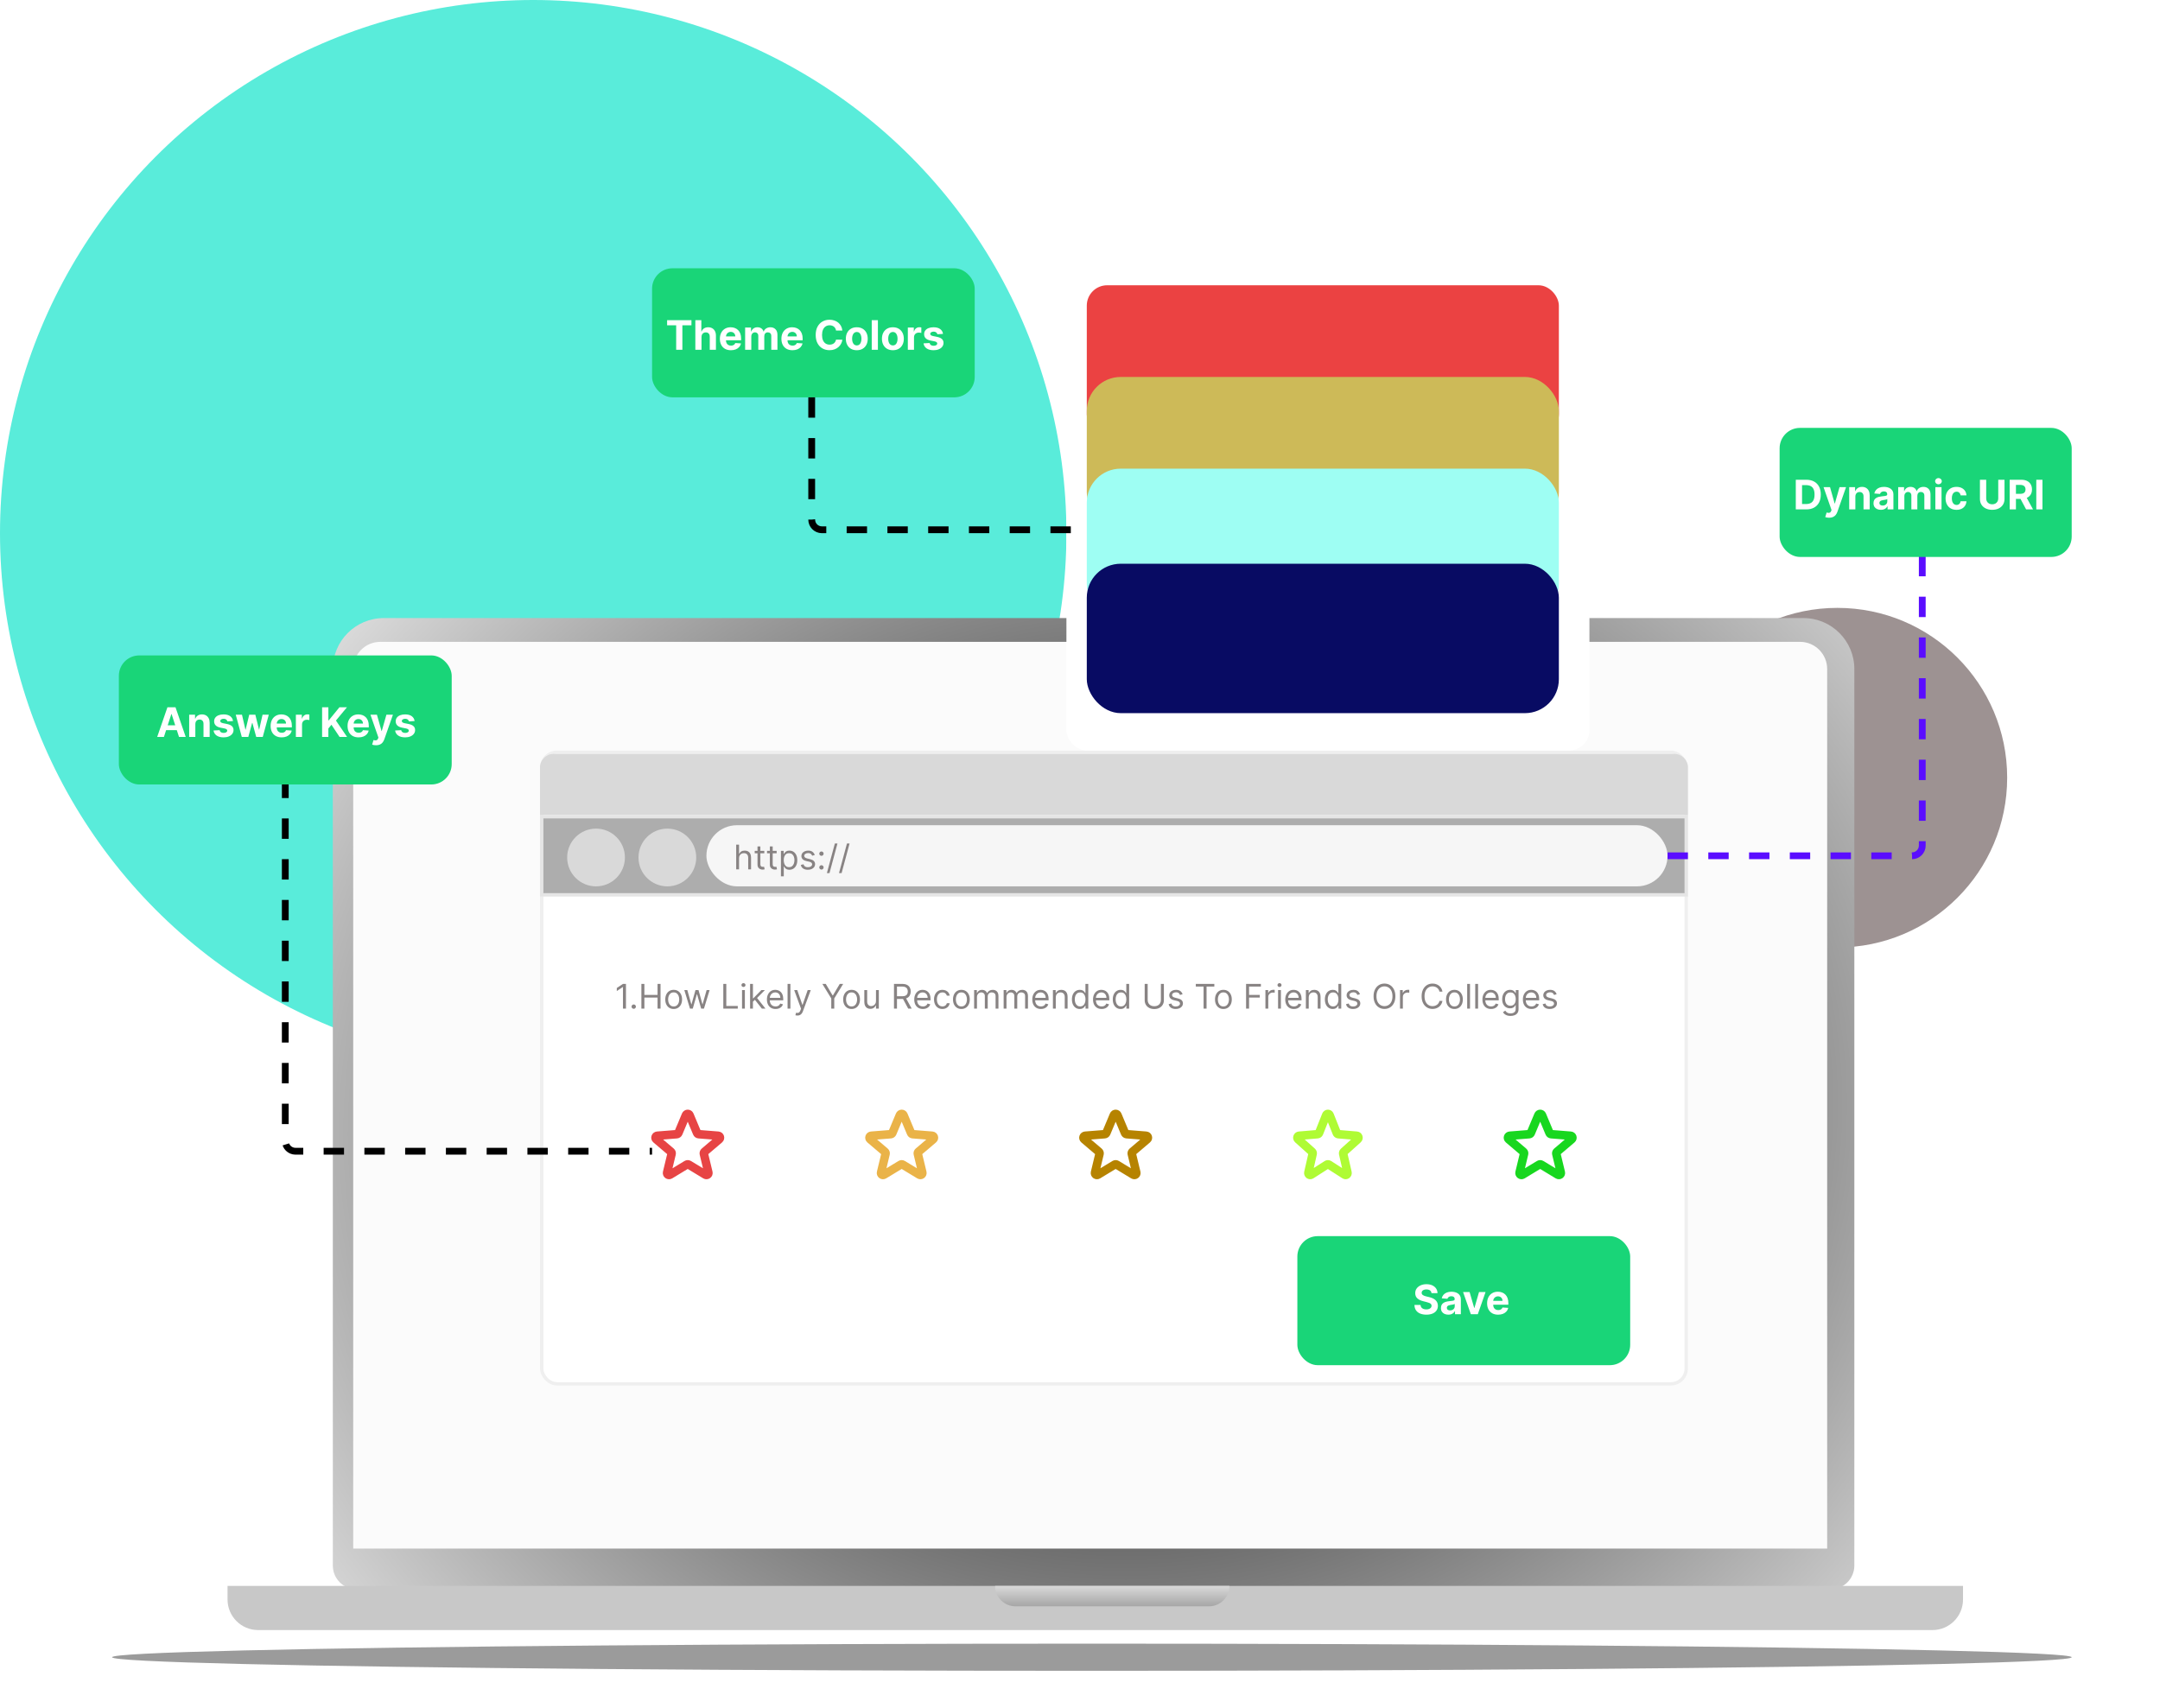    <svg
     className="h-full w-full"
     viewBox="0 0 636 503"
     fill="none"
     xmlns="http://www.w3.org/2000/svg"
   >
     <g id="Component 1">
       <circle id="Ellipse 4" cx="541" cy="229" r="50" fill="#9D9292" />
       <circle id="Ellipse 5" cx="157" cy="157" r="157" fill="#59ECDA" />
       <g id="Rectangle 1" filter="url(#filter0_d_3_119)">
         <path
           d="M98 196C98 187.716 104.716 181 113 181H531C539.284 181 546 187.716 546 196V460C546 463.866 542.866 467 539 467H105C101.134 467 98 463.866 98 460V196Z"
           fill="url(#paint0_radial_3_119)"
         />
       </g>
       <path
         id="Rectangle 2"
         d="M104 197C104 192.582 107.582 189 112 189H530C534.418 189 538 192.582 538 197V456H104V197Z"
         fill="#FBFBFB"
       />
       <path
         id="Rectangle 3"
         d="M67 467H578V471C578 475.971 573.971 480 569 480H76C71.029 480 67 475.971 67 471V467Z"
         fill="#C8C8C8"
       />
       <g id="Ellipse 1" filter="url(#filter1_f_3_119)">
         <ellipse cx="321.5" cy="488" rx="288.5" ry="4" fill="#9B9B9B" />
       </g>
       <path
         id="Rectangle 4"
         d="M293 467H362V467C362 470.314 359.314 473 356 473H299C295.686 473 293 470.314 293 467V467Z"
         fill="url(#paint1_linear_3_119)"
       />
       <g id="Rectangle 5" filter="url(#filter2_d_3_119)">
         <rect x="159" y="221" width="338" height="187" rx="5" fill="white" />
         <rect
           x="159.5"
           y="221.5"
           width="337"
           height="186"
           rx="4.5"
           stroke="#EFEFEF"
         />
       </g>
       <path
         id="Vector"
         d="M201.96 328.359C202.004 328.253 202.078 328.162 202.174 328.098C202.27 328.034 202.384 328 202.499 328C202.615 328 202.728 328.034 202.824 328.098C202.92 328.162 202.995 328.253 203.039 328.359L205.244 333.625C205.285 333.723 205.353 333.808 205.44 333.871C205.527 333.934 205.629 333.972 205.737 333.98L211.462 334.435C211.98 334.477 212.189 335.118 211.795 335.453L207.433 339.164C207.352 339.233 207.291 339.323 207.258 339.425C207.224 339.526 207.22 339.634 207.244 339.738L208.578 345.285C208.604 345.397 208.597 345.513 208.557 345.621C208.517 345.728 208.446 345.821 208.353 345.888C208.26 345.956 208.149 345.994 208.033 345.999C207.918 346.003 207.804 345.974 207.706 345.914L202.803 342.942C202.712 342.886 202.606 342.857 202.499 342.857C202.392 342.857 202.287 342.886 202.195 342.942L197.293 345.915C197.194 345.975 197.08 346.004 196.965 346C196.85 345.995 196.739 345.957 196.645 345.89C196.552 345.822 196.481 345.729 196.441 345.622C196.401 345.514 196.394 345.398 196.421 345.286L197.754 339.738C197.779 339.634 197.774 339.526 197.741 339.425C197.708 339.323 197.647 339.233 197.565 339.164L193.203 335.453C193.116 335.379 193.053 335.28 193.022 335.17C192.991 335.06 192.993 334.943 193.029 334.834C193.064 334.725 193.131 334.63 193.222 334.559C193.312 334.488 193.422 334.445 193.536 334.435L199.262 333.98C199.369 333.972 199.472 333.934 199.559 333.871C199.646 333.808 199.713 333.723 199.755 333.625L201.96 328.36V328.359Z"
         stroke="#E74444"
         stroke-width="2.5"
         stroke-linecap="round"
         stroke-linejoin="round"
       />
       <path
         id="Vector_2"
         d="M264.96 328.359C265.004 328.253 265.078 328.162 265.174 328.098C265.27 328.034 265.384 328 265.499 328C265.615 328 265.728 328.034 265.824 328.098C265.92 328.162 265.995 328.253 266.039 328.359L268.244 333.625C268.285 333.723 268.353 333.808 268.44 333.871C268.527 333.934 268.629 333.972 268.737 333.98L274.462 334.435C274.98 334.477 275.189 335.118 274.795 335.453L270.433 339.164C270.352 339.233 270.291 339.323 270.258 339.425C270.224 339.526 270.22 339.634 270.244 339.738L271.578 345.285C271.604 345.397 271.597 345.513 271.557 345.621C271.517 345.728 271.446 345.821 271.353 345.888C271.26 345.956 271.149 345.994 271.033 345.999C270.918 346.003 270.804 345.974 270.706 345.914L265.803 342.942C265.712 342.886 265.606 342.857 265.499 342.857C265.392 342.857 265.287 342.886 265.195 342.942L260.293 345.915C260.194 345.975 260.08 346.004 259.965 346C259.85 345.995 259.739 345.957 259.645 345.89C259.552 345.822 259.481 345.729 259.441 345.622C259.401 345.514 259.394 345.398 259.421 345.286L260.754 339.738C260.779 339.634 260.774 339.526 260.741 339.425C260.708 339.323 260.647 339.233 260.565 339.164L256.203 335.453C256.116 335.379 256.053 335.28 256.022 335.17C255.991 335.06 255.993 334.943 256.029 334.834C256.064 334.725 256.131 334.63 256.222 334.559C256.312 334.488 256.422 334.445 256.536 334.435L262.262 333.98C262.369 333.972 262.472 333.934 262.559 333.871C262.646 333.808 262.713 333.723 262.755 333.625L264.96 328.36V328.359Z"
         stroke="#EAB348"
         stroke-width="2.5"
         stroke-linecap="round"
         stroke-linejoin="round"
       />
       <path
         id="Vector_3"
         d="M452.96 328.359C453.004 328.253 453.078 328.162 453.174 328.098C453.27 328.034 453.384 328 453.499 328C453.615 328 453.728 328.034 453.824 328.098C453.92 328.162 453.995 328.253 454.039 328.359L456.244 333.625C456.285 333.723 456.353 333.808 456.44 333.871C456.527 333.934 456.629 333.972 456.737 333.98L462.462 334.435C462.98 334.477 463.189 335.118 462.795 335.453L458.433 339.164C458.352 339.233 458.291 339.323 458.258 339.425C458.224 339.526 458.22 339.634 458.244 339.738L459.578 345.285C459.604 345.397 459.597 345.513 459.557 345.621C459.517 345.728 459.446 345.821 459.353 345.888C459.26 345.956 459.149 345.994 459.033 345.999C458.918 346.003 458.804 345.974 458.706 345.914L453.803 342.942C453.712 342.886 453.606 342.857 453.499 342.857C453.392 342.857 453.287 342.886 453.195 342.942L448.293 345.915C448.194 345.975 448.08 346.004 447.965 346C447.85 345.995 447.739 345.957 447.645 345.89C447.552 345.822 447.481 345.729 447.441 345.622C447.401 345.514 447.394 345.398 447.421 345.286L448.754 339.738C448.779 339.634 448.774 339.526 448.741 339.425C448.708 339.323 448.647 339.233 448.565 339.164L444.203 335.453C444.116 335.379 444.053 335.28 444.022 335.17C443.991 335.06 443.993 334.943 444.029 334.834C444.064 334.725 444.131 334.63 444.222 334.559C444.312 334.488 444.422 334.445 444.536 334.435L450.262 333.98C450.369 333.972 450.472 333.934 450.559 333.871C450.646 333.808 450.713 333.723 450.755 333.625L452.96 328.36V328.359Z"
         stroke="#18D71F"
         stroke-width="2.5"
         stroke-linecap="round"
         stroke-linejoin="round"
       />
       <path
         id="Vector_4"
         d="M390.488 328.359C390.53 328.253 390.6 328.162 390.692 328.098C390.783 328.034 390.89 328 390.999 328C391.109 328 391.216 328.034 391.307 328.098C391.398 328.162 391.469 328.253 391.51 328.359L393.599 333.625C393.638 333.723 393.703 333.808 393.785 333.871C393.867 333.934 393.965 333.972 394.066 333.98L399.49 334.435C399.981 334.477 400.179 335.118 399.806 335.453L395.673 339.164C395.596 339.233 395.539 339.323 395.507 339.425C395.476 339.526 395.471 339.634 395.495 339.738L396.758 345.285C396.783 345.397 396.776 345.513 396.739 345.621C396.701 345.728 396.633 345.821 396.545 345.888C396.457 345.956 396.351 345.994 396.242 345.999C396.133 346.003 396.025 345.974 395.932 345.914L391.287 342.942C391.201 342.886 391.101 342.857 390.999 342.857C390.898 342.857 390.798 342.886 390.711 342.942L386.067 345.915C385.973 345.975 385.866 346.004 385.756 346C385.647 345.995 385.542 345.957 385.454 345.89C385.365 345.822 385.298 345.729 385.26 345.622C385.222 345.514 385.215 345.398 385.241 345.286L386.504 339.738C386.527 339.634 386.523 339.526 386.492 339.425C386.46 339.323 386.402 339.233 386.325 339.164L382.193 335.453C382.11 335.379 382.05 335.28 382.021 335.17C381.991 335.06 381.993 334.943 382.027 334.834C382.061 334.725 382.124 334.63 382.21 334.559C382.296 334.488 382.399 334.445 382.508 334.435L387.932 333.98C388.034 333.972 388.131 333.934 388.213 333.871C388.296 333.808 388.36 333.723 388.399 333.625L390.488 328.36V328.359Z"
         stroke="#AFFB34"
         stroke-width="2.5"
         stroke-linecap="round"
         stroke-linejoin="round"
       />
       <path
         id="Vector_5"
         d="M327.96 328.359C328.004 328.253 328.078 328.162 328.174 328.098C328.27 328.034 328.384 328 328.499 328C328.615 328 328.728 328.034 328.824 328.098C328.92 328.162 328.995 328.253 329.039 328.359L331.244 333.625C331.285 333.723 331.353 333.808 331.44 333.871C331.527 333.934 331.629 333.972 331.737 333.98L337.462 334.435C337.98 334.477 338.189 335.118 337.795 335.453L333.433 339.164C333.352 339.233 333.291 339.323 333.258 339.425C333.224 339.526 333.22 339.634 333.244 339.738L334.578 345.285C334.604 345.397 334.597 345.513 334.557 345.621C334.517 345.728 334.446 345.821 334.353 345.888C334.26 345.956 334.149 345.994 334.033 345.999C333.918 346.003 333.804 345.974 333.706 345.914L328.803 342.942C328.712 342.886 328.606 342.857 328.499 342.857C328.392 342.857 328.287 342.886 328.195 342.942L323.293 345.915C323.194 345.975 323.08 346.004 322.965 346C322.85 345.995 322.739 345.957 322.645 345.89C322.552 345.822 322.481 345.729 322.441 345.622C322.401 345.514 322.394 345.398 322.421 345.286L323.754 339.738C323.779 339.634 323.774 339.526 323.741 339.425C323.708 339.323 323.647 339.233 323.565 339.164L319.203 335.453C319.116 335.379 319.053 335.28 319.022 335.17C318.991 335.06 318.993 334.943 319.029 334.834C319.064 334.725 319.131 334.63 319.222 334.559C319.312 334.488 319.422 334.445 319.536 334.435L325.262 333.98C325.369 333.972 325.472 333.934 325.559 333.871C325.646 333.808 325.713 333.723 325.755 333.625L327.96 328.36V328.359Z"
         stroke="#B68300"
         stroke-width="2.5"
         stroke-linecap="round"
         stroke-linejoin="round"
       />
       <path
         id="Rectangle 6"
         d="M159 226C159 223.791 160.791 222 163 222H493C495.209 222 497 223.791 497 226V240H159V226Z"
         fill="#D9D9D9"
       />
       <rect
         id="Rectangle 7"
         x="159.5"
         y="240.5"
         width="337"
         height="23"
         fill="#ADADAD"
         stroke="#E5E5E5"
       />
       <circle id="Ellipse 2" cx="175.5" cy="252.5" r="8.5" fill="#D9D9D9" />
       <circle id="Ellipse 3" cx="196.5" cy="252.5" r="8.5" fill="#D9D9D9" />
       <rect
         id="Rectangle 8"
         x="208"
         y="243"
         width="283"
         height="18"
         rx="9"
         fill="#F6F6F6"
       />
       <path
         id="https://"
         d="M217.605 252.719V256H216.767V248.727H217.605V251.398H217.676C217.804 251.116 217.996 250.892 218.251 250.727C218.509 250.558 218.853 250.474 219.281 250.474C219.653 250.474 219.978 250.549 220.258 250.698C220.537 250.845 220.754 251.071 220.908 251.376C221.064 251.679 221.142 252.065 221.142 252.534V256H220.304V252.591C220.304 252.158 220.192 251.823 219.967 251.586C219.744 251.347 219.435 251.227 219.04 251.227C218.765 251.227 218.519 251.285 218.301 251.401C218.086 251.517 217.915 251.687 217.79 251.909C217.667 252.132 217.605 252.402 217.605 252.719ZM225.047 250.545V251.256H222.221V250.545H225.047ZM223.045 249.239H223.883V254.438C223.883 254.674 223.917 254.852 223.986 254.97C224.057 255.086 224.147 255.164 224.256 255.205C224.367 255.242 224.484 255.261 224.607 255.261C224.699 255.261 224.775 255.257 224.834 255.247C224.894 255.235 224.941 255.226 224.976 255.219L225.147 255.972C225.09 255.993 225.011 256.014 224.909 256.036C224.807 256.059 224.678 256.071 224.522 256.071C224.285 256.071 224.053 256.02 223.826 255.918C223.601 255.817 223.414 255.661 223.265 255.453C223.118 255.245 223.045 254.982 223.045 254.665V249.239ZM228.68 250.545V251.256H225.854V250.545H228.68ZM226.677 249.239H227.515V254.438C227.515 254.674 227.55 254.852 227.618 254.97C227.689 255.086 227.779 255.164 227.888 255.205C228 255.242 228.117 255.261 228.24 255.261C228.332 255.261 228.408 255.257 228.467 255.247C228.526 255.235 228.574 255.226 228.609 255.219L228.78 255.972C228.723 255.993 228.644 256.014 228.542 256.036C228.44 256.059 228.311 256.071 228.155 256.071C227.918 256.071 227.686 256.02 227.459 255.918C227.234 255.817 227.047 255.661 226.898 255.453C226.751 255.245 226.677 254.982 226.677 254.665V249.239ZM229.941 258.045V250.545H230.751V251.412H230.85C230.912 251.317 230.997 251.196 231.106 251.05C231.217 250.901 231.376 250.768 231.581 250.652C231.79 250.534 232.072 250.474 232.427 250.474C232.886 250.474 233.291 250.589 233.641 250.819C233.992 251.049 234.265 251.374 234.461 251.795C234.658 252.217 234.756 252.714 234.756 253.287C234.756 253.865 234.658 254.365 234.461 254.789C234.265 255.21 233.993 255.537 233.645 255.769C233.297 255.999 232.895 256.114 232.441 256.114C232.09 256.114 231.81 256.056 231.599 255.94C231.389 255.821 231.226 255.687 231.113 255.538C230.999 255.387 230.912 255.261 230.85 255.162H230.779V258.045H229.941ZM230.765 253.273C230.765 253.685 230.825 254.048 230.946 254.363C231.067 254.675 231.243 254.92 231.475 255.098C231.707 255.273 231.991 255.361 232.327 255.361C232.678 255.361 232.97 255.268 233.204 255.084C233.441 254.897 233.619 254.646 233.737 254.331C233.858 254.014 233.918 253.661 233.918 253.273C233.918 252.889 233.859 252.544 233.741 252.236C233.625 251.926 233.448 251.681 233.211 251.501C232.977 251.318 232.682 251.227 232.327 251.227C231.986 251.227 231.7 251.314 231.468 251.487C231.236 251.657 231.061 251.896 230.942 252.204C230.824 252.509 230.765 252.866 230.765 253.273ZM239.898 251.767L239.145 251.98C239.098 251.855 239.028 251.733 238.936 251.614C238.846 251.494 238.723 251.394 238.567 251.316C238.41 251.238 238.21 251.199 237.966 251.199C237.633 251.199 237.354 251.276 237.132 251.43C236.912 251.581 236.802 251.774 236.802 252.009C236.802 252.217 236.877 252.381 237.029 252.502C237.18 252.623 237.417 252.723 237.739 252.804L238.549 253.003C239.037 253.121 239.4 253.302 239.639 253.546C239.878 253.788 239.998 254.099 239.998 254.48C239.998 254.793 239.908 255.072 239.728 255.318C239.55 255.564 239.302 255.759 238.982 255.901C238.662 256.043 238.291 256.114 237.867 256.114C237.311 256.114 236.85 255.993 236.486 255.751C236.121 255.51 235.89 255.157 235.793 254.693L236.589 254.494C236.664 254.788 236.808 255.008 237.018 255.155C237.231 255.302 237.51 255.375 237.853 255.375C238.243 255.375 238.554 255.292 238.783 255.126C239.015 254.958 239.131 254.757 239.131 254.523C239.131 254.333 239.065 254.175 238.932 254.047C238.8 253.917 238.596 253.82 238.322 253.756L237.412 253.543C236.913 253.424 236.546 253.241 236.312 252.992C236.08 252.741 235.964 252.428 235.964 252.051C235.964 251.743 236.05 251.471 236.223 251.234C236.398 250.998 236.636 250.812 236.937 250.677C237.24 250.542 237.583 250.474 237.966 250.474C238.506 250.474 238.93 250.593 239.238 250.83C239.548 251.066 239.768 251.379 239.898 251.767ZM241.87 256.057C241.695 256.057 241.545 255.994 241.419 255.869C241.294 255.743 241.231 255.593 241.231 255.418C241.231 255.242 241.294 255.092 241.419 254.967C241.545 254.841 241.695 254.778 241.87 254.778C242.045 254.778 242.196 254.841 242.321 254.967C242.446 255.092 242.509 255.242 242.509 255.418C242.509 255.534 242.48 255.64 242.42 255.737C242.364 255.834 242.287 255.912 242.19 255.972C242.095 256.028 241.988 256.057 241.87 256.057ZM241.87 252.009C241.695 252.009 241.545 251.946 241.419 251.82C241.294 251.695 241.231 251.545 241.231 251.369C241.231 251.194 241.294 251.044 241.419 250.918C241.545 250.793 241.695 250.73 241.87 250.73C242.045 250.73 242.196 250.793 242.321 250.918C242.446 251.044 242.509 251.194 242.509 251.369C242.509 251.485 242.48 251.592 242.42 251.689C242.364 251.786 242.287 251.864 242.19 251.923C242.095 251.98 241.988 252.009 241.87 252.009ZM246.584 248.386L244.24 257.094H243.473L245.817 248.386H246.584ZM250.149 248.386L247.805 257.094H247.038L249.382 248.386H250.149Z"
         fill="#888383"
       />
       <path
         id="1.how likely you recommended us to friends or colleges"
         d="M184.31 289.727V297H183.429V290.651H183.386L181.611 291.83V290.935L183.429 289.727H184.31ZM186.597 297.057C186.421 297.057 186.271 296.994 186.146 296.869C186.02 296.743 185.957 296.593 185.957 296.418C185.957 296.242 186.02 296.092 186.146 295.967C186.271 295.841 186.421 295.778 186.597 295.778C186.772 295.778 186.922 295.841 187.048 295.967C187.173 296.092 187.236 296.242 187.236 296.418C187.236 296.534 187.206 296.64 187.147 296.737C187.09 296.834 187.013 296.912 186.916 296.972C186.821 297.028 186.715 297.057 186.597 297.057ZM188.853 297V289.727H189.734V292.966H193.612V289.727H194.493V297H193.612V293.747H189.734V297H188.853ZM198.358 297.114C197.866 297.114 197.433 296.996 197.062 296.762C196.692 296.528 196.404 296.2 196.195 295.778C195.989 295.357 195.886 294.865 195.886 294.301C195.886 293.733 195.989 293.237 196.195 292.813C196.404 292.389 196.692 292.06 197.062 291.826C197.433 291.592 197.866 291.474 198.358 291.474C198.85 291.474 199.281 291.592 199.651 291.826C200.022 292.06 200.311 292.389 200.517 292.813C200.725 293.237 200.83 293.733 200.83 294.301C200.83 294.865 200.725 295.357 200.517 295.778C200.311 296.2 200.022 296.528 199.651 296.762C199.281 296.996 198.85 297.114 198.358 297.114ZM198.358 296.361C198.732 296.361 199.04 296.265 199.281 296.073C199.523 295.881 199.701 295.629 199.817 295.317C199.933 295.004 199.991 294.666 199.991 294.301C199.991 293.937 199.933 293.597 199.817 293.282C199.701 292.967 199.523 292.713 199.281 292.518C199.04 292.324 198.732 292.227 198.358 292.227C197.984 292.227 197.676 292.324 197.435 292.518C197.193 292.713 197.014 292.967 196.898 293.282C196.782 293.597 196.724 293.937 196.724 294.301C196.724 294.666 196.782 295.004 196.898 295.317C197.014 295.629 197.193 295.881 197.435 296.073C197.676 296.265 197.984 296.361 198.358 296.361ZM203.159 297L201.497 291.545H202.378L203.557 295.722H203.614L204.778 291.545H205.673L206.824 295.707H206.881L208.06 291.545H208.94L207.278 297H206.455L205.261 292.81H205.176L203.983 297H203.159ZM212.974 297V289.727H213.855V296.219H217.236V297H212.974ZM218.486 297V291.545H219.324V297H218.486ZM218.912 290.636C218.749 290.636 218.608 290.581 218.489 290.469C218.373 290.358 218.315 290.224 218.315 290.068C218.315 289.912 218.373 289.778 218.489 289.667C218.608 289.556 218.749 289.5 218.912 289.5C219.075 289.5 219.215 289.556 219.331 289.667C219.449 289.778 219.509 289.912 219.509 290.068C219.509 290.224 219.449 290.358 219.331 290.469C219.215 290.581 219.075 290.636 218.912 290.636ZM221.64 295.011L221.626 293.974H221.796L224.183 291.545H225.22L222.677 294.116H222.606L221.64 295.011ZM220.859 297V289.727H221.697V297H220.859ZM224.325 297L222.194 294.301L222.791 293.719L225.39 297H224.325ZM228.361 297.114C227.835 297.114 227.382 296.998 227.001 296.766C226.622 296.531 226.329 296.205 226.123 295.786C225.92 295.364 225.818 294.874 225.818 294.315C225.818 293.757 225.92 293.264 226.123 292.838C226.329 292.41 226.616 292.076 226.983 291.837C227.352 291.595 227.783 291.474 228.275 291.474C228.559 291.474 228.84 291.522 229.117 291.616C229.394 291.711 229.646 291.865 229.873 292.078C230.101 292.289 230.282 292.568 230.417 292.916C230.552 293.264 230.619 293.693 230.619 294.202V294.557H226.415V293.832H229.767C229.767 293.525 229.705 293.25 229.582 293.009C229.461 292.767 229.289 292.576 229.064 292.437C228.841 292.297 228.578 292.227 228.275 292.227C227.942 292.227 227.653 292.31 227.409 292.476C227.167 292.639 226.982 292.852 226.851 293.115C226.721 293.378 226.656 293.66 226.656 293.96V294.443C226.656 294.855 226.727 295.204 226.869 295.491C227.014 295.775 227.214 295.991 227.469 296.141C227.725 296.287 228.022 296.361 228.361 296.361C228.581 296.361 228.78 296.33 228.957 296.268C229.137 296.205 229.292 296.11 229.422 295.984C229.553 295.857 229.653 295.698 229.724 295.509L230.534 295.736C230.449 296.01 230.305 296.252 230.104 296.46C229.903 296.666 229.654 296.827 229.358 296.943C229.063 297.057 228.73 297.114 228.361 297.114ZM232.732 289.727V297H231.894V289.727H232.732ZM234.807 299.045C234.665 299.045 234.538 299.034 234.427 299.01C234.316 298.989 234.239 298.967 234.196 298.946L234.409 298.207C234.613 298.259 234.793 298.278 234.949 298.264C235.105 298.25 235.244 298.18 235.364 298.055C235.487 297.932 235.6 297.732 235.702 297.455L235.858 297.028L233.841 291.545H234.75L236.256 295.892H236.312L237.818 291.545H238.727L236.412 297.795C236.308 298.077 236.179 298.31 236.025 298.495C235.871 298.682 235.692 298.821 235.489 298.911C235.287 299 235.06 299.045 234.807 299.045ZM242.135 289.727H243.143L245.16 293.122H245.245L247.262 289.727H248.271L245.643 294.003V297H244.762V294.003L242.135 289.727ZM250.741 297.114C250.248 297.114 249.816 296.996 249.445 296.762C249.075 296.528 248.786 296.2 248.578 295.778C248.372 295.357 248.269 294.865 248.269 294.301C248.269 293.733 248.372 293.237 248.578 292.813C248.786 292.389 249.075 292.06 249.445 291.826C249.816 291.592 250.248 291.474 250.741 291.474C251.233 291.474 251.664 291.592 252.033 291.826C252.405 292.06 252.694 292.389 252.9 292.813C253.108 293.237 253.212 293.733 253.212 294.301C253.212 294.865 253.108 295.357 252.9 295.778C252.694 296.2 252.405 296.528 252.033 296.762C251.664 296.996 251.233 297.114 250.741 297.114ZM250.741 296.361C251.115 296.361 251.423 296.265 251.664 296.073C251.906 295.881 252.084 295.629 252.2 295.317C252.316 295.004 252.374 294.666 252.374 294.301C252.374 293.937 252.316 293.597 252.2 293.282C252.084 292.967 251.906 292.713 251.664 292.518C251.423 292.324 251.115 292.227 250.741 292.227C250.367 292.227 250.059 292.324 249.817 292.518C249.576 292.713 249.397 292.967 249.281 293.282C249.165 293.597 249.107 293.937 249.107 294.301C249.107 294.666 249.165 295.004 249.281 295.317C249.397 295.629 249.576 295.881 249.817 296.073C250.059 296.265 250.367 296.361 250.741 296.361ZM257.929 294.77V291.545H258.767V297H257.929V296.077H257.872C257.744 296.354 257.546 296.589 257.276 296.783C257.006 296.975 256.665 297.071 256.253 297.071C255.912 297.071 255.609 296.996 255.344 296.847C255.079 296.696 254.87 296.469 254.719 296.165C254.567 295.86 254.492 295.475 254.492 295.011V291.545H255.33V294.955C255.33 295.352 255.441 295.67 255.664 295.906C255.888 296.143 256.175 296.261 256.523 296.261C256.731 296.261 256.943 296.208 257.159 296.102C257.376 295.995 257.559 295.832 257.705 295.612C257.855 295.391 257.929 295.111 257.929 294.77ZM263.228 297V289.727H265.686C266.254 289.727 266.72 289.824 267.085 290.018C267.449 290.21 267.719 290.474 267.895 290.81C268.07 291.147 268.157 291.529 268.157 291.957C268.157 292.386 268.07 292.766 267.895 293.097C267.719 293.429 267.451 293.689 267.088 293.879C266.726 294.066 266.263 294.159 265.7 294.159H263.711V293.364H265.672C266.06 293.364 266.372 293.307 266.609 293.193C266.848 293.08 267.021 292.919 267.127 292.71C267.236 292.5 267.291 292.249 267.291 291.957C267.291 291.666 267.236 291.412 267.127 291.194C267.019 290.976 266.845 290.808 266.605 290.69C266.366 290.569 266.05 290.509 265.657 290.509H264.109V297H263.228ZM266.652 293.733L268.441 297H267.419L265.657 293.733H266.652ZM271.74 297.114C271.214 297.114 270.761 296.998 270.379 296.766C270.001 296.531 269.708 296.205 269.502 295.786C269.299 295.364 269.197 294.874 269.197 294.315C269.197 293.757 269.299 293.264 269.502 292.838C269.708 292.41 269.995 292.076 270.362 291.837C270.731 291.595 271.162 291.474 271.654 291.474C271.938 291.474 272.219 291.522 272.496 291.616C272.773 291.711 273.025 291.865 273.252 292.078C273.48 292.289 273.661 292.568 273.796 292.916C273.931 293.264 273.998 293.693 273.998 294.202V294.557H269.794V293.832H273.146C273.146 293.525 273.084 293.25 272.961 293.009C272.84 292.767 272.668 292.576 272.443 292.437C272.22 292.297 271.957 292.227 271.654 292.227C271.32 292.227 271.032 292.31 270.788 292.476C270.546 292.639 270.36 292.852 270.23 293.115C270.1 293.378 270.035 293.66 270.035 293.96V294.443C270.035 294.855 270.106 295.204 270.248 295.491C270.392 295.775 270.593 295.991 270.848 296.141C271.104 296.287 271.401 296.361 271.74 296.361C271.96 296.361 272.159 296.33 272.336 296.268C272.516 296.205 272.671 296.11 272.801 295.984C272.932 295.857 273.032 295.698 273.103 295.509L273.913 295.736C273.828 296.01 273.684 296.252 273.483 296.46C273.282 296.666 273.033 296.827 272.737 296.943C272.441 297.057 272.109 297.114 271.74 297.114ZM277.489 297.114C276.977 297.114 276.537 296.993 276.168 296.751C275.798 296.51 275.514 296.177 275.316 295.754C275.117 295.33 275.017 294.846 275.017 294.301C275.017 293.747 275.119 293.258 275.323 292.835C275.529 292.408 275.815 292.076 276.182 291.837C276.551 291.595 276.982 291.474 277.475 291.474C277.858 291.474 278.204 291.545 278.512 291.688C278.819 291.83 279.071 292.028 279.268 292.284C279.464 292.54 279.586 292.838 279.634 293.179H278.796C278.732 292.93 278.59 292.71 278.369 292.518C278.152 292.324 277.858 292.227 277.489 292.227C277.162 292.227 276.876 292.312 276.629 292.483C276.386 292.651 276.195 292.889 276.058 293.197C275.923 293.502 275.855 293.861 275.855 294.273C275.855 294.694 275.922 295.061 276.054 295.374C276.189 295.686 276.378 295.929 276.622 296.102C276.869 296.274 277.157 296.361 277.489 296.361C277.707 296.361 277.904 296.323 278.082 296.247C278.259 296.171 278.41 296.062 278.533 295.92C278.656 295.778 278.744 295.608 278.796 295.409H279.634C279.586 295.731 279.469 296.021 279.282 296.279C279.097 296.535 278.852 296.738 278.547 296.89C278.244 297.039 277.891 297.114 277.489 297.114ZM283.075 297.114C282.582 297.114 282.15 296.996 281.779 296.762C281.409 296.528 281.12 296.2 280.912 295.778C280.706 295.357 280.603 294.865 280.603 294.301C280.603 293.733 280.706 293.237 280.912 292.813C281.12 292.389 281.409 292.06 281.779 291.826C282.15 291.592 282.582 291.474 283.075 291.474C283.567 291.474 283.998 291.592 284.367 291.826C284.739 292.06 285.028 292.389 285.234 292.813C285.442 293.237 285.546 293.733 285.546 294.301C285.546 294.865 285.442 295.357 285.234 295.778C285.028 296.2 284.739 296.528 284.367 296.762C283.998 296.996 283.567 297.114 283.075 297.114ZM283.075 296.361C283.449 296.361 283.757 296.265 283.998 296.073C284.24 295.881 284.418 295.629 284.534 295.317C284.65 295.004 284.708 294.666 284.708 294.301C284.708 293.937 284.65 293.597 284.534 293.282C284.418 292.967 284.24 292.713 283.998 292.518C283.757 292.324 283.449 292.227 283.075 292.227C282.701 292.227 282.393 292.324 282.151 292.518C281.91 292.713 281.731 292.967 281.615 293.282C281.499 293.597 281.441 293.937 281.441 294.301C281.441 294.666 281.499 295.004 281.615 295.317C281.731 295.629 281.91 295.881 282.151 296.073C282.393 296.265 282.701 296.361 283.075 296.361ZM286.826 297V291.545H287.635V292.398H287.706C287.82 292.107 288.003 291.88 288.257 291.719C288.51 291.556 288.814 291.474 289.169 291.474C289.529 291.474 289.829 291.556 290.068 291.719C290.309 291.88 290.498 292.107 290.632 292.398H290.689C290.829 292.116 291.038 291.892 291.318 291.727C291.597 291.558 291.932 291.474 292.323 291.474C292.81 291.474 293.209 291.627 293.52 291.933C293.83 292.236 293.985 292.708 293.985 293.349V297H293.147V293.349C293.147 292.947 293.037 292.659 292.816 292.487C292.596 292.314 292.337 292.227 292.039 292.227C291.655 292.227 291.358 292.343 291.147 292.575C290.937 292.805 290.831 293.096 290.831 293.449V297H289.979V293.264C289.979 292.954 289.878 292.704 289.677 292.515C289.476 292.323 289.217 292.227 288.9 292.227C288.682 292.227 288.478 292.285 288.289 292.401C288.102 292.517 287.95 292.678 287.834 292.884C287.721 293.088 287.664 293.323 287.664 293.591V297H286.826ZM295.517 297V291.545H296.327V292.398H296.398C296.511 292.107 296.695 291.88 296.948 291.719C297.201 291.556 297.506 291.474 297.861 291.474C298.221 291.474 298.52 291.556 298.759 291.719C299.001 291.88 299.189 292.107 299.324 292.398H299.381C299.52 292.116 299.73 291.892 300.009 291.727C300.289 291.558 300.624 291.474 301.014 291.474C301.502 291.474 301.901 291.627 302.211 291.933C302.521 292.236 302.676 292.708 302.676 293.349V297H301.838V293.349C301.838 292.947 301.728 292.659 301.508 292.487C301.288 292.314 301.028 292.227 300.73 292.227C300.347 292.227 300.049 292.343 299.839 292.575C299.628 292.805 299.523 293.096 299.523 293.449V297H298.67V293.264C298.67 292.954 298.57 292.704 298.369 292.515C298.167 292.323 297.908 292.227 297.591 292.227C297.373 292.227 297.17 292.285 296.98 292.401C296.793 292.517 296.642 292.678 296.526 292.884C296.412 293.088 296.355 293.323 296.355 293.591V297H295.517ZM306.495 297.114C305.97 297.114 305.516 296.998 305.135 296.766C304.757 296.531 304.464 296.205 304.258 295.786C304.055 295.364 303.953 294.874 303.953 294.315C303.953 293.757 304.055 293.264 304.258 292.838C304.464 292.41 304.751 292.076 305.118 291.837C305.487 291.595 305.918 291.474 306.41 291.474C306.694 291.474 306.975 291.522 307.252 291.616C307.529 291.711 307.781 291.865 308.008 292.078C308.235 292.289 308.417 292.568 308.551 292.916C308.686 293.264 308.754 293.693 308.754 294.202V294.557H304.549V293.832H307.902C307.902 293.525 307.84 293.25 307.717 293.009C307.596 292.767 307.423 292.576 307.199 292.437C306.976 292.297 306.713 292.227 306.41 292.227C306.076 292.227 305.788 292.31 305.544 292.476C305.302 292.639 305.116 292.852 304.986 293.115C304.856 293.378 304.791 293.66 304.791 293.96V294.443C304.791 294.855 304.862 295.204 305.004 295.491C305.148 295.775 305.348 295.991 305.604 296.141C305.86 296.287 306.157 296.361 306.495 296.361C306.716 296.361 306.914 296.33 307.092 296.268C307.272 296.205 307.427 296.11 307.557 295.984C307.687 295.857 307.788 295.698 307.859 295.509L308.669 295.736C308.583 296.01 308.44 296.252 308.239 296.46C308.038 296.666 307.789 296.827 307.493 296.943C307.197 297.057 306.865 297.114 306.495 297.114ZM310.867 293.719V297H310.029V291.545H310.838V292.398H310.909C311.037 292.121 311.231 291.898 311.492 291.73C311.752 291.56 312.088 291.474 312.5 291.474C312.87 291.474 313.193 291.55 313.47 291.702C313.747 291.851 313.962 292.078 314.116 292.384C314.27 292.687 314.347 293.07 314.347 293.534V297H313.509V293.591C313.509 293.162 313.398 292.829 313.175 292.589C312.953 292.348 312.647 292.227 312.259 292.227C311.991 292.227 311.752 292.285 311.542 292.401C311.333 292.517 311.169 292.687 311.048 292.909C310.927 293.132 310.867 293.402 310.867 293.719ZM317.938 297.114C317.483 297.114 317.082 296.999 316.734 296.769C316.386 296.537 316.114 296.21 315.917 295.789C315.721 295.365 315.623 294.865 315.623 294.287C315.623 293.714 315.721 293.217 315.917 292.795C316.114 292.374 316.387 292.049 316.738 291.819C317.088 291.589 317.493 291.474 317.952 291.474C318.307 291.474 318.588 291.534 318.794 291.652C319.002 291.768 319.161 291.901 319.27 292.05C319.381 292.196 319.467 292.317 319.529 292.412H319.6V289.727H320.438V297H319.628V296.162H319.529C319.467 296.261 319.38 296.387 319.266 296.538C319.153 296.687 318.99 296.821 318.78 296.94C318.569 297.056 318.288 297.114 317.938 297.114ZM318.052 296.361C318.388 296.361 318.672 296.273 318.904 296.098C319.136 295.92 319.312 295.675 319.433 295.363C319.554 295.048 319.614 294.685 319.614 294.273C319.614 293.866 319.555 293.509 319.437 293.204C319.318 292.896 319.143 292.657 318.911 292.487C318.679 292.314 318.393 292.227 318.052 292.227C317.697 292.227 317.401 292.318 317.164 292.501C316.93 292.681 316.753 292.926 316.635 293.236C316.519 293.544 316.461 293.889 316.461 294.273C316.461 294.661 316.52 295.014 316.638 295.331C316.759 295.646 316.937 295.897 317.171 296.084C317.408 296.268 317.701 296.361 318.052 296.361ZM324.376 297.114C323.851 297.114 323.397 296.998 323.016 296.766C322.637 296.531 322.345 296.205 322.139 295.786C321.935 295.364 321.834 294.874 321.834 294.315C321.834 293.757 321.935 293.264 322.139 292.838C322.345 292.41 322.631 292.076 322.998 291.837C323.368 291.595 323.799 291.474 324.291 291.474C324.575 291.474 324.856 291.522 325.133 291.616C325.41 291.711 325.662 291.865 325.889 292.078C326.116 292.289 326.297 292.568 326.432 292.916C326.567 293.264 326.635 293.693 326.635 294.202V294.557H322.43V293.832H325.782C325.782 293.525 325.721 293.25 325.598 293.009C325.477 292.767 325.304 292.576 325.079 292.437C324.857 292.297 324.594 292.227 324.291 292.227C323.957 292.227 323.668 292.31 323.425 292.476C323.183 292.639 322.997 292.852 322.867 293.115C322.737 293.378 322.672 293.66 322.672 293.96V294.443C322.672 294.855 322.743 295.204 322.885 295.491C323.029 295.775 323.229 295.991 323.485 296.141C323.741 296.287 324.038 296.361 324.376 296.361C324.596 296.361 324.795 296.33 324.973 296.268C325.153 296.205 325.308 296.11 325.438 295.984C325.568 295.857 325.669 295.698 325.74 295.509L326.55 295.736C326.464 296.01 326.321 296.252 326.12 296.46C325.919 296.666 325.67 296.827 325.374 296.943C325.078 297.057 324.746 297.114 324.376 297.114ZM329.969 297.114C329.515 297.114 329.113 296.999 328.765 296.769C328.417 296.537 328.145 296.21 327.949 295.789C327.752 295.365 327.654 294.865 327.654 294.287C327.654 293.714 327.752 293.217 327.949 292.795C328.145 292.374 328.419 292.049 328.769 291.819C329.119 291.589 329.524 291.474 329.983 291.474C330.339 291.474 330.619 291.534 330.825 291.652C331.033 291.768 331.192 291.901 331.301 292.05C331.412 292.196 331.499 292.317 331.56 292.412H331.631V289.727H332.469V297H331.66V296.162H331.56C331.499 296.261 331.411 296.387 331.297 296.538C331.184 296.687 331.022 296.821 330.811 296.94C330.6 297.056 330.32 297.114 329.969 297.114ZM330.083 296.361C330.419 296.361 330.703 296.273 330.935 296.098C331.167 295.92 331.344 295.675 331.464 295.363C331.585 295.048 331.645 294.685 331.645 294.273C331.645 293.866 331.586 293.509 331.468 293.204C331.349 292.896 331.174 292.657 330.942 292.487C330.71 292.314 330.424 292.227 330.083 292.227C329.728 292.227 329.432 292.318 329.195 292.501C328.961 292.681 328.784 292.926 328.666 293.236C328.55 293.544 328.492 293.889 328.492 294.273C328.492 294.661 328.551 295.014 328.67 295.331C328.79 295.646 328.968 295.897 329.202 296.084C329.439 296.268 329.733 296.361 330.083 296.361ZM341.819 289.727H342.7V294.543C342.7 295.04 342.583 295.484 342.349 295.874C342.117 296.263 341.789 296.569 341.365 296.794C340.941 297.017 340.444 297.128 339.873 297.128C339.303 297.128 338.806 297.017 338.382 296.794C337.958 296.569 337.629 296.263 337.395 295.874C337.163 295.484 337.047 295.04 337.047 294.543V289.727H337.927V294.472C337.927 294.827 338.006 295.143 338.162 295.42C338.318 295.694 338.541 295.911 338.829 296.07C339.121 296.226 339.469 296.304 339.873 296.304C340.278 296.304 340.626 296.226 340.917 296.07C341.209 295.911 341.431 295.694 341.585 295.42C341.741 295.143 341.819 294.827 341.819 294.472V289.727ZM348.209 292.767L347.456 292.98C347.409 292.855 347.339 292.733 347.246 292.614C347.156 292.494 347.033 292.394 346.877 292.316C346.721 292.238 346.521 292.199 346.277 292.199C345.943 292.199 345.665 292.276 345.442 292.43C345.222 292.581 345.112 292.774 345.112 293.009C345.112 293.217 345.188 293.381 345.339 293.502C345.491 293.623 345.728 293.723 346.05 293.804L346.859 294.003C347.347 294.121 347.71 294.302 347.95 294.546C348.189 294.788 348.308 295.099 348.308 295.48C348.308 295.793 348.218 296.072 348.038 296.318C347.861 296.564 347.612 296.759 347.293 296.901C346.973 297.043 346.601 297.114 346.178 297.114C345.621 297.114 345.161 296.993 344.796 296.751C344.432 296.51 344.201 296.157 344.104 295.693L344.899 295.494C344.975 295.788 345.118 296.008 345.329 296.155C345.542 296.302 345.82 296.375 346.163 296.375C346.554 296.375 346.864 296.292 347.094 296.126C347.326 295.958 347.442 295.757 347.442 295.523C347.442 295.333 347.375 295.175 347.243 295.047C347.11 294.917 346.907 294.82 346.632 294.756L345.723 294.543C345.223 294.424 344.857 294.241 344.622 293.992C344.39 293.741 344.274 293.428 344.274 293.051C344.274 292.743 344.361 292.471 344.533 292.234C344.709 291.998 344.946 291.812 345.247 291.677C345.55 291.542 345.893 291.474 346.277 291.474C346.817 291.474 347.241 291.593 347.548 291.83C347.858 292.066 348.079 292.379 348.209 292.767ZM352.098 290.509V289.727H357.553V290.509H355.266V297H354.385V290.509H352.098ZM360.223 297.114C359.731 297.114 359.299 296.996 358.927 296.762C358.558 296.528 358.269 296.2 358.061 295.778C357.855 295.357 357.752 294.865 357.752 294.301C357.752 293.733 357.855 293.237 358.061 292.813C358.269 292.389 358.558 292.06 358.927 291.826C359.299 291.592 359.731 291.474 360.223 291.474C360.716 291.474 361.146 291.592 361.516 291.826C361.887 292.06 362.176 292.389 362.382 292.813C362.591 293.237 362.695 293.733 362.695 294.301C362.695 294.865 362.591 295.357 362.382 295.778C362.176 296.2 361.887 296.528 361.516 296.762C361.146 296.996 360.716 297.114 360.223 297.114ZM360.223 296.361C360.597 296.361 360.905 296.265 361.146 296.073C361.388 295.881 361.567 295.629 361.683 295.317C361.799 295.004 361.857 294.666 361.857 294.301C361.857 293.937 361.799 293.597 361.683 293.282C361.567 292.967 361.388 292.713 361.146 292.518C360.905 292.324 360.597 292.227 360.223 292.227C359.849 292.227 359.541 292.324 359.3 292.518C359.058 292.713 358.88 292.967 358.764 293.282C358.648 293.597 358.59 293.937 358.59 294.301C358.59 294.666 358.648 295.004 358.764 295.317C358.88 295.629 359.058 295.881 359.3 296.073C359.541 296.265 359.849 296.361 360.223 296.361ZM366.9 297V289.727H371.261V290.509H367.781V292.966H370.934V293.747H367.781V297H366.9ZM372.597 297V291.545H373.407V292.369H373.464C373.563 292.099 373.743 291.88 374.003 291.712C374.264 291.544 374.557 291.46 374.884 291.46C374.946 291.46 375.023 291.461 375.115 291.464C375.207 291.466 375.277 291.47 375.324 291.474V292.327C375.296 292.32 375.231 292.309 375.129 292.295C375.03 292.278 374.924 292.27 374.813 292.27C374.548 292.27 374.311 292.326 374.103 292.437C373.897 292.546 373.733 292.697 373.613 292.891C373.494 293.083 373.435 293.302 373.435 293.548V297H372.597ZM376.318 297V291.545H377.156V297H376.318ZM376.744 290.636C376.581 290.636 376.44 290.581 376.321 290.469C376.205 290.358 376.147 290.224 376.147 290.068C376.147 289.912 376.205 289.778 376.321 289.667C376.44 289.556 376.581 289.5 376.744 289.5C376.907 289.5 377.047 289.556 377.163 289.667C377.281 289.778 377.341 289.912 377.341 290.068C377.341 290.224 377.281 290.358 377.163 290.469C377.047 290.581 376.907 290.636 376.744 290.636ZM380.978 297.114C380.452 297.114 379.999 296.998 379.618 296.766C379.239 296.531 378.947 296.205 378.741 295.786C378.537 295.364 378.435 294.874 378.435 294.315C378.435 293.757 378.537 293.264 378.741 292.838C378.947 292.41 379.233 292.076 379.6 291.837C379.969 291.595 380.4 291.474 380.893 291.474C381.177 291.474 381.457 291.522 381.734 291.616C382.011 291.711 382.263 291.865 382.491 292.078C382.718 292.289 382.899 292.568 383.034 292.916C383.169 293.264 383.236 293.693 383.236 294.202V294.557H379.032V293.832H382.384C382.384 293.525 382.323 293.25 382.199 293.009C382.079 292.767 381.906 292.576 381.681 292.437C381.458 292.297 381.196 292.227 380.893 292.227C380.559 292.227 380.27 292.31 380.026 292.476C379.785 292.639 379.599 292.852 379.469 293.115C379.338 293.378 379.273 293.66 379.273 293.96V294.443C379.273 294.855 379.344 295.204 379.486 295.491C379.631 295.775 379.831 295.991 380.086 296.141C380.342 296.287 380.639 296.361 380.978 296.361C381.198 296.361 381.397 296.33 381.574 296.268C381.754 296.205 381.909 296.11 382.04 295.984C382.17 295.857 382.27 295.698 382.341 295.509L383.151 295.736C383.066 296.01 382.923 296.252 382.721 296.46C382.52 296.666 382.272 296.827 381.976 296.943C381.68 297.057 381.347 297.114 380.978 297.114ZM385.349 293.719V297H384.511V291.545H385.321V292.398H385.392C385.52 292.121 385.714 291.898 385.974 291.73C386.235 291.56 386.571 291.474 386.983 291.474C387.352 291.474 387.675 291.55 387.952 291.702C388.229 291.851 388.445 292.078 388.599 292.384C388.752 292.687 388.829 293.07 388.829 293.534V297H387.991V293.591C387.991 293.162 387.88 292.829 387.657 292.589C387.435 292.348 387.13 292.227 386.741 292.227C386.474 292.227 386.235 292.285 386.024 292.401C385.816 292.517 385.651 292.687 385.53 292.909C385.41 293.132 385.349 293.402 385.349 293.719ZM392.42 297.114C391.966 297.114 391.565 296.999 391.217 296.769C390.869 296.537 390.596 296.21 390.4 295.789C390.203 295.365 390.105 294.865 390.105 294.287C390.105 293.714 390.203 293.217 390.4 292.795C390.596 292.374 390.87 292.049 391.22 291.819C391.571 291.589 391.975 291.474 392.435 291.474C392.79 291.474 393.07 291.534 393.276 291.652C393.485 291.768 393.643 291.901 393.752 292.05C393.863 292.196 393.95 292.317 394.011 292.412H394.082V289.727H394.92V297H394.111V296.162H394.011C393.95 296.261 393.862 296.387 393.749 296.538C393.635 296.687 393.473 296.821 393.262 296.94C393.051 297.056 392.771 297.114 392.42 297.114ZM392.534 296.361C392.87 296.361 393.154 296.273 393.386 296.098C393.618 295.92 393.795 295.675 393.915 295.363C394.036 295.048 394.097 294.685 394.097 294.273C394.097 293.866 394.037 293.509 393.919 293.204C393.801 292.896 393.625 292.657 393.393 292.487C393.161 292.314 392.875 292.227 392.534 292.227C392.179 292.227 391.883 292.318 391.646 292.501C391.412 292.681 391.236 292.926 391.117 293.236C391.001 293.544 390.943 293.889 390.943 294.273C390.943 294.661 391.002 295.014 391.121 295.331C391.241 295.646 391.419 295.897 391.653 296.084C391.89 296.268 392.184 296.361 392.534 296.361ZM400.435 292.767L399.683 292.98C399.635 292.855 399.565 292.733 399.473 292.614C399.383 292.494 399.26 292.394 399.104 292.316C398.947 292.238 398.747 292.199 398.504 292.199C398.17 292.199 397.892 292.276 397.669 292.43C397.449 292.581 397.339 292.774 397.339 293.009C397.339 293.217 397.415 293.381 397.566 293.502C397.718 293.623 397.954 293.723 398.276 293.804L399.086 294.003C399.574 294.121 399.937 294.302 400.176 294.546C400.415 294.788 400.535 295.099 400.535 295.48C400.535 295.793 400.445 296.072 400.265 296.318C400.087 296.564 399.839 296.759 399.519 296.901C399.2 297.043 398.828 297.114 398.404 297.114C397.848 297.114 397.387 296.993 397.023 296.751C396.658 296.51 396.427 296.157 396.33 295.693L397.126 295.494C397.201 295.788 397.345 296.008 397.555 296.155C397.768 296.302 398.047 296.375 398.39 296.375C398.781 296.375 399.091 296.292 399.32 296.126C399.552 295.958 399.668 295.757 399.668 295.523C399.668 295.333 399.602 295.175 399.469 295.047C399.337 294.917 399.133 294.82 398.859 294.756L397.95 294.543C397.45 294.424 397.083 294.241 396.849 293.992C396.617 293.741 396.501 293.428 396.501 293.051C396.501 292.743 396.587 292.471 396.76 292.234C396.935 291.998 397.173 291.812 397.474 291.677C397.777 291.542 398.12 291.474 398.504 291.474C399.043 291.474 399.467 291.593 399.775 291.83C400.085 292.066 400.305 292.379 400.435 292.767ZM410.859 293.364C410.859 294.131 410.72 294.794 410.443 295.352C410.166 295.911 409.786 296.342 409.303 296.645C408.82 296.948 408.269 297.099 407.649 297.099C407.028 297.099 406.477 296.948 405.994 296.645C405.511 296.342 405.131 295.911 404.854 295.352C404.577 294.794 404.438 294.131 404.438 293.364C404.438 292.597 404.577 291.934 404.854 291.375C405.131 290.816 405.511 290.385 405.994 290.082C406.477 289.779 407.028 289.628 407.649 289.628C408.269 289.628 408.82 289.779 409.303 290.082C409.786 290.385 410.166 290.816 410.443 291.375C410.72 291.934 410.859 292.597 410.859 293.364ZM410.007 293.364C410.007 292.734 409.901 292.202 409.691 291.769C409.482 291.336 409.199 291.008 408.842 290.786C408.487 290.563 408.089 290.452 407.649 290.452C407.208 290.452 406.809 290.563 406.452 290.786C406.097 291.008 405.814 291.336 405.603 291.769C405.395 292.202 405.291 292.734 405.291 293.364C405.291 293.993 405.395 294.525 405.603 294.958C405.814 295.391 406.097 295.719 406.452 295.942C406.809 296.164 407.208 296.276 407.649 296.276C408.089 296.276 408.487 296.164 408.842 295.942C409.199 295.719 409.482 295.391 409.691 294.958C409.901 294.525 410.007 293.993 410.007 293.364ZM412.226 297V291.545H413.036V292.369H413.093C413.192 292.099 413.372 291.88 413.632 291.712C413.893 291.544 414.186 291.46 414.513 291.46C414.575 291.46 414.651 291.461 414.744 291.464C414.836 291.466 414.906 291.47 414.953 291.474V292.327C414.925 292.32 414.86 292.309 414.758 292.295C414.659 292.278 414.553 292.27 414.442 292.27C414.177 292.27 413.94 292.326 413.732 292.437C413.526 292.546 413.362 292.697 413.242 292.891C413.123 293.083 413.064 293.302 413.064 293.548V297H412.226ZM424.725 292H423.844C423.792 291.747 423.701 291.524 423.571 291.332C423.443 291.141 423.287 290.98 423.102 290.849C422.92 290.717 422.718 290.617 422.495 290.551C422.272 290.485 422.04 290.452 421.799 290.452C421.359 290.452 420.96 290.563 420.602 290.786C420.247 291.008 419.964 291.336 419.754 291.769C419.545 292.202 419.441 292.734 419.441 293.364C419.441 293.993 419.545 294.525 419.754 294.958C419.964 295.391 420.247 295.719 420.602 295.942C420.96 296.164 421.359 296.276 421.799 296.276C422.04 296.276 422.272 296.242 422.495 296.176C422.718 296.11 422.92 296.012 423.102 295.881C423.287 295.749 423.443 295.587 423.571 295.395C423.701 295.201 423.792 294.978 423.844 294.727H424.725C424.659 295.099 424.538 295.432 424.363 295.725C424.188 296.019 423.97 296.268 423.71 296.474C423.449 296.678 423.157 296.833 422.832 296.94C422.51 297.046 422.166 297.099 421.799 297.099C421.179 297.099 420.627 296.948 420.144 296.645C419.661 296.342 419.281 295.911 419.004 295.352C418.727 294.794 418.589 294.131 418.589 293.364C418.589 292.597 418.727 291.934 419.004 291.375C419.281 290.816 419.661 290.385 420.144 290.082C420.627 289.779 421.179 289.628 421.799 289.628C422.166 289.628 422.51 289.681 422.832 289.788C423.157 289.894 423.449 290.05 423.71 290.256C423.97 290.46 424.188 290.709 424.363 291.002C424.538 291.293 424.659 291.626 424.725 292ZM428.251 297.114C427.758 297.114 427.326 296.996 426.954 296.762C426.585 296.528 426.296 296.2 426.088 295.778C425.882 295.357 425.779 294.865 425.779 294.301C425.779 293.733 425.882 293.237 426.088 292.813C426.296 292.389 426.585 292.06 426.954 291.826C427.326 291.592 427.758 291.474 428.251 291.474C428.743 291.474 429.174 291.592 429.543 291.826C429.915 292.06 430.204 292.389 430.41 292.813C430.618 293.237 430.722 293.733 430.722 294.301C430.722 294.865 430.618 295.357 430.41 295.778C430.204 296.2 429.915 296.528 429.543 296.762C429.174 296.996 428.743 297.114 428.251 297.114ZM428.251 296.361C428.625 296.361 428.932 296.265 429.174 296.073C429.415 295.881 429.594 295.629 429.71 295.317C429.826 295.004 429.884 294.666 429.884 294.301C429.884 293.937 429.826 293.597 429.71 293.282C429.594 292.967 429.415 292.713 429.174 292.518C428.932 292.324 428.625 292.227 428.251 292.227C427.876 292.227 427.569 292.324 427.327 292.518C427.086 292.713 426.907 292.967 426.791 293.282C426.675 293.597 426.617 293.937 426.617 294.301C426.617 294.666 426.675 295.004 426.791 295.317C426.907 295.629 427.086 295.881 427.327 296.073C427.569 296.265 427.876 296.361 428.251 296.361ZM432.839 289.727V297H432.001V289.727H432.839ZM435.213 289.727V297H434.374V289.727H435.213ZM439.034 297.114C438.509 297.114 438.056 296.998 437.674 296.766C437.296 296.531 437.003 296.205 436.797 295.786C436.594 295.364 436.492 294.874 436.492 294.315C436.492 293.757 436.594 293.264 436.797 292.838C437.003 292.41 437.29 292.076 437.657 291.837C438.026 291.595 438.457 291.474 438.949 291.474C439.233 291.474 439.514 291.522 439.791 291.616C440.068 291.711 440.32 291.865 440.547 292.078C440.775 292.289 440.956 292.568 441.091 292.916C441.225 293.264 441.293 293.693 441.293 294.202V294.557H437.088V293.832H440.441C440.441 293.525 440.379 293.25 440.256 293.009C440.135 292.767 439.962 292.576 439.738 292.437C439.515 292.297 439.252 292.227 438.949 292.227C438.615 292.227 438.327 292.31 438.083 292.476C437.841 292.639 437.655 292.852 437.525 293.115C437.395 293.378 437.33 293.66 437.33 293.96V294.443C437.33 294.855 437.401 295.204 437.543 295.491C437.687 295.775 437.887 295.991 438.143 296.141C438.399 296.287 438.696 296.361 439.034 296.361C439.255 296.361 439.453 296.33 439.631 296.268C439.811 296.205 439.966 296.11 440.096 295.984C440.226 295.857 440.327 295.698 440.398 295.509L441.208 295.736C441.123 296.01 440.979 296.252 440.778 296.46C440.577 296.666 440.328 296.827 440.032 296.943C439.736 297.057 439.404 297.114 439.034 297.114ZM444.77 299.159C444.365 299.159 444.017 299.107 443.725 299.003C443.434 298.901 443.192 298.766 442.998 298.598C442.806 298.432 442.653 298.255 442.539 298.065L443.207 297.597C443.283 297.696 443.379 297.81 443.495 297.938C443.611 298.068 443.769 298.18 443.971 298.275C444.174 298.372 444.44 298.42 444.77 298.42C445.21 298.42 445.573 298.314 445.86 298.101C446.146 297.888 446.289 297.554 446.289 297.099V295.991H446.218C446.157 296.091 446.069 296.214 445.956 296.361C445.844 296.505 445.683 296.634 445.473 296.748C445.264 296.859 444.983 296.915 444.627 296.915C444.187 296.915 443.792 296.811 443.441 296.602C443.093 296.394 442.818 296.091 442.614 295.693C442.413 295.295 442.312 294.812 442.312 294.244C442.312 293.686 442.41 293.199 442.607 292.785C442.803 292.368 443.077 292.046 443.427 291.819C443.778 291.589 444.182 291.474 444.642 291.474C444.997 291.474 445.279 291.534 445.487 291.652C445.698 291.768 445.859 291.901 445.97 292.05C446.083 292.196 446.171 292.317 446.233 292.412H446.318V291.545H447.127V297.156C447.127 297.625 447.021 298.006 446.808 298.3C446.597 298.596 446.313 298.812 445.956 298.95C445.6 299.089 445.205 299.159 444.77 299.159ZM444.741 296.162C445.077 296.162 445.361 296.085 445.593 295.931C445.825 295.777 446.002 295.556 446.123 295.267C446.243 294.978 446.304 294.633 446.304 294.23C446.304 293.837 446.244 293.49 446.126 293.19C446.008 292.889 445.833 292.653 445.6 292.483C445.368 292.312 445.082 292.227 444.741 292.227C444.386 292.227 444.09 292.317 443.853 292.497C443.619 292.677 443.443 292.919 443.324 293.222C443.208 293.525 443.15 293.861 443.15 294.23C443.15 294.609 443.209 294.944 443.328 295.235C443.449 295.524 443.626 295.751 443.86 295.917C444.097 296.08 444.391 296.162 444.741 296.162ZM450.949 297.114C450.423 297.114 449.97 296.998 449.588 296.766C449.21 296.531 448.917 296.205 448.711 295.786C448.508 295.364 448.406 294.874 448.406 294.315C448.406 293.757 448.508 293.264 448.711 292.838C448.917 292.41 449.204 292.076 449.571 291.837C449.94 291.595 450.371 291.474 450.863 291.474C451.147 291.474 451.428 291.522 451.705 291.616C451.982 291.711 452.234 291.865 452.461 292.078C452.689 292.289 452.87 292.568 453.005 292.916C453.14 293.264 453.207 293.693 453.207 294.202V294.557H449.002V293.832H452.355C452.355 293.525 452.293 293.25 452.17 293.009C452.049 292.767 451.877 292.576 451.652 292.437C451.429 292.297 451.166 292.227 450.863 292.227C450.529 292.227 450.241 292.31 449.997 292.476C449.755 292.639 449.569 292.852 449.439 293.115C449.309 293.378 449.244 293.66 449.244 293.96V294.443C449.244 294.855 449.315 295.204 449.457 295.491C449.601 295.775 449.801 295.991 450.057 296.141C450.313 296.287 450.61 296.361 450.949 296.361C451.169 296.361 451.368 296.33 451.545 296.268C451.725 296.205 451.88 296.11 452.01 295.984C452.141 295.857 452.241 295.698 452.312 295.509L453.122 295.736C453.037 296.01 452.893 296.252 452.692 296.46C452.491 296.666 452.242 296.827 451.946 296.943C451.65 297.057 451.318 297.114 450.949 297.114ZM458.346 292.767L457.593 292.98C457.545 292.855 457.475 292.733 457.383 292.614C457.293 292.494 457.17 292.394 457.014 292.316C456.858 292.238 456.658 292.199 456.414 292.199C456.08 292.199 455.802 292.276 455.579 292.43C455.359 292.581 455.249 292.774 455.249 293.009C455.249 293.217 455.325 293.381 455.476 293.502C455.628 293.623 455.864 293.723 456.186 293.804L456.996 294.003C457.484 294.121 457.847 294.302 458.086 294.546C458.325 294.788 458.445 295.099 458.445 295.48C458.445 295.793 458.355 296.072 458.175 296.318C457.998 296.564 457.749 296.759 457.429 296.901C457.11 297.043 456.738 297.114 456.314 297.114C455.758 297.114 455.297 296.993 454.933 296.751C454.568 296.51 454.337 296.157 454.24 295.693L455.036 295.494C455.112 295.788 455.255 296.008 455.466 296.155C455.679 296.302 455.957 296.375 456.3 296.375C456.691 296.375 457.001 296.292 457.23 296.126C457.462 295.958 457.578 295.757 457.578 295.523C457.578 295.333 457.512 295.175 457.38 295.047C457.247 294.917 457.043 294.82 456.769 294.756L455.86 294.543C455.36 294.424 454.993 294.241 454.759 293.992C454.527 293.741 454.411 293.428 454.411 293.051C454.411 292.743 454.497 292.471 454.67 292.234C454.845 291.998 455.083 291.812 455.384 291.677C455.687 291.542 456.03 291.474 456.414 291.474C456.953 291.474 457.377 291.593 457.685 291.83C457.995 292.066 458.215 292.379 458.346 292.767Z"
         fill="#888383"
       />
       <path
         id="Vector 1"
         d="M491 252H563C564.657 252 566 250.657 566 249V152"
         stroke="#5A0DFF"
         stroke-width="2"
         stroke-dasharray="6 6"
       />
       <g id="Rectangle 9" filter="url(#filter3_d_3_119)">
         <rect x="524" y="126" width="86" height="38" rx="6" fill="#19D578" />
       </g>
       <path
         id="Dynamic uRl"
         d="M531.852 150H528.759V141.273H531.878C532.756 141.273 533.511 141.447 534.145 141.797C534.778 142.143 535.266 142.642 535.607 143.293C535.95 143.943 536.122 144.722 536.122 145.628C536.122 146.537 535.95 147.318 535.607 147.972C535.266 148.625 534.776 149.126 534.136 149.476C533.5 149.825 532.739 150 531.852 150ZM530.604 148.419H531.776C532.321 148.419 532.78 148.322 533.152 148.129C533.527 147.933 533.808 147.631 533.996 147.222C534.186 146.81 534.281 146.278 534.281 145.628C534.281 144.983 534.186 144.456 533.996 144.047C533.808 143.638 533.528 143.337 533.156 143.143C532.784 142.95 532.325 142.854 531.78 142.854H530.604V148.419ZM538.576 152.455C538.346 152.455 538.13 152.436 537.928 152.399C537.729 152.365 537.564 152.321 537.434 152.267L537.843 150.912C538.056 150.977 538.248 151.013 538.418 151.018C538.591 151.024 538.74 150.984 538.865 150.899C538.993 150.814 539.097 150.669 539.176 150.464L539.283 150.188L536.935 143.455H538.844L540.199 148.261H540.267L541.635 143.455H543.557L541.013 150.707C540.891 151.06 540.725 151.366 540.515 151.628C540.307 151.892 540.044 152.095 539.726 152.237C539.408 152.382 539.025 152.455 538.576 152.455ZM546.301 146.216V150H544.486V143.455H546.216V144.609H546.293C546.438 144.229 546.681 143.928 547.022 143.706C547.363 143.482 547.776 143.369 548.262 143.369C548.716 143.369 549.113 143.469 549.451 143.668C549.789 143.866 550.051 144.151 550.239 144.52C550.426 144.886 550.52 145.324 550.52 145.832V150H548.705V146.156C548.708 145.756 548.605 145.443 548.398 145.219C548.191 144.991 547.905 144.878 547.542 144.878C547.297 144.878 547.081 144.93 546.894 145.036C546.709 145.141 546.564 145.294 546.459 145.496C546.357 145.695 546.304 145.935 546.301 146.216ZM553.817 150.124C553.4 150.124 553.028 150.051 552.701 149.906C552.374 149.759 552.116 149.541 551.925 149.254C551.738 148.964 551.644 148.604 551.644 148.172C551.644 147.808 551.711 147.503 551.844 147.256C551.978 147.009 552.16 146.81 552.39 146.659C552.62 146.509 552.881 146.395 553.174 146.318C553.469 146.241 553.779 146.188 554.103 146.156C554.484 146.116 554.79 146.08 555.023 146.045C555.256 146.009 555.425 145.955 555.531 145.884C555.636 145.812 555.688 145.707 555.688 145.568V145.543C555.688 145.273 555.603 145.064 555.433 144.916C555.265 144.768 555.026 144.695 554.717 144.695C554.39 144.695 554.13 144.767 553.937 144.912C553.744 145.054 553.616 145.233 553.553 145.449L551.874 145.312C551.96 144.915 552.127 144.571 552.377 144.281C552.627 143.989 552.95 143.764 553.344 143.608C553.742 143.449 554.202 143.369 554.725 143.369C555.089 143.369 555.437 143.412 555.769 143.497C556.104 143.582 556.401 143.714 556.66 143.893C556.921 144.072 557.127 144.303 557.278 144.584C557.428 144.862 557.504 145.196 557.504 145.585V150H555.782V149.092H555.731C555.626 149.297 555.485 149.477 555.309 149.634C555.133 149.787 554.921 149.908 554.674 149.996C554.427 150.081 554.141 150.124 553.817 150.124ZM554.337 148.871C554.604 148.871 554.84 148.818 555.045 148.713C555.249 148.605 555.41 148.46 555.526 148.278C555.643 148.097 555.701 147.891 555.701 147.661V146.966C555.644 147.003 555.566 147.037 555.467 147.068C555.37 147.097 555.261 147.124 555.138 147.149C555.016 147.172 554.894 147.193 554.772 147.213C554.65 147.23 554.539 147.246 554.44 147.26C554.227 147.291 554.04 147.341 553.881 147.409C553.722 147.477 553.599 147.57 553.511 147.686C553.423 147.8 553.379 147.942 553.379 148.112C553.379 148.359 553.468 148.548 553.647 148.679C553.829 148.807 554.059 148.871 554.337 148.871ZM558.912 150V143.455H560.642V144.609H560.719C560.855 144.226 561.082 143.923 561.401 143.702C561.719 143.48 562.099 143.369 562.543 143.369C562.991 143.369 563.374 143.482 563.689 143.706C564.004 143.928 564.214 144.229 564.32 144.609H564.388C564.521 144.234 564.763 143.935 565.112 143.71C565.464 143.483 565.881 143.369 566.361 143.369C566.972 143.369 567.467 143.564 567.848 143.953C568.232 144.339 568.423 144.888 568.423 145.598V150H566.612V145.956C566.612 145.592 566.516 145.32 566.322 145.138C566.129 144.956 565.888 144.865 565.598 144.865C565.268 144.865 565.011 144.97 564.827 145.18C564.642 145.388 564.55 145.662 564.55 146.003V150H562.79V145.918C562.79 145.597 562.697 145.341 562.513 145.151C562.331 144.96 562.091 144.865 561.793 144.865C561.591 144.865 561.409 144.916 561.247 145.018C561.088 145.118 560.962 145.259 560.868 145.44C560.774 145.619 560.727 145.83 560.727 146.071V150H558.912ZM569.857 150V143.455H571.673V150H569.857ZM570.769 142.611C570.499 142.611 570.268 142.521 570.075 142.342C569.884 142.161 569.789 141.943 569.789 141.69C569.789 141.44 569.884 141.226 570.075 141.047C570.268 140.865 570.499 140.774 570.769 140.774C571.039 140.774 571.269 140.865 571.46 141.047C571.653 141.226 571.749 141.44 571.749 141.69C571.749 141.943 571.653 142.161 571.46 142.342C571.269 142.521 571.039 142.611 570.769 142.611ZM576.084 150.128C575.414 150.128 574.837 149.986 574.354 149.702C573.874 149.415 573.505 149.017 573.246 148.509C572.99 148 572.863 147.415 572.863 146.753C572.863 146.082 572.992 145.494 573.25 144.989C573.512 144.48 573.882 144.084 574.363 143.8C574.843 143.513 575.414 143.369 576.076 143.369C576.647 143.369 577.147 143.473 577.576 143.68C578.005 143.888 578.344 144.179 578.594 144.554C578.844 144.929 578.982 145.369 579.007 145.875H577.294C577.246 145.548 577.118 145.286 576.911 145.087C576.706 144.885 576.438 144.784 576.105 144.784C575.824 144.784 575.578 144.861 575.368 145.014C575.161 145.165 574.999 145.385 574.882 145.675C574.766 145.964 574.708 146.315 574.708 146.727C574.708 147.145 574.765 147.5 574.878 147.793C574.995 148.085 575.158 148.308 575.368 148.462C575.578 148.615 575.824 148.692 576.105 148.692C576.313 148.692 576.499 148.649 576.664 148.564C576.831 148.479 576.969 148.355 577.077 148.193C577.188 148.028 577.26 147.831 577.294 147.601H579.007C578.979 148.101 578.843 148.541 578.598 148.922C578.357 149.3 578.023 149.595 577.597 149.808C577.171 150.021 576.667 150.128 576.084 150.128ZM588.372 141.273H590.217V146.94C590.217 147.577 590.065 148.134 589.761 148.611C589.46 149.088 589.038 149.46 588.495 149.727C587.953 149.991 587.321 150.124 586.599 150.124C585.875 150.124 585.241 149.991 584.699 149.727C584.156 149.46 583.734 149.088 583.433 148.611C583.132 148.134 582.981 147.577 582.981 146.94V141.273H584.826V146.783C584.826 147.115 584.899 147.411 585.044 147.669C585.191 147.928 585.399 148.131 585.666 148.278C585.933 148.426 586.244 148.5 586.599 148.5C586.957 148.5 587.268 148.426 587.532 148.278C587.799 148.131 588.005 147.928 588.15 147.669C588.298 147.411 588.372 147.115 588.372 146.783V141.273ZM591.735 150V141.273H595.178C595.837 141.273 596.4 141.391 596.866 141.626C597.335 141.859 597.691 142.19 597.935 142.619C598.183 143.045 598.306 143.547 598.306 144.124C598.306 144.703 598.181 145.202 597.931 145.619C597.681 146.034 597.319 146.352 596.844 146.574C596.373 146.795 595.802 146.906 595.131 146.906H592.826V145.423H594.833C595.185 145.423 595.478 145.375 595.711 145.278C595.944 145.182 596.117 145.037 596.231 144.844C596.347 144.651 596.406 144.411 596.406 144.124C596.406 143.834 596.347 143.589 596.231 143.391C596.117 143.192 595.942 143.041 595.707 142.939C595.474 142.834 595.18 142.781 594.825 142.781H593.58V150H591.735ZM596.448 146.028L598.617 150H596.58L594.458 146.028H596.448ZM601.391 141.273V150H599.576V141.273H601.391Z"
         fill="white"
       />
       <g id="Rectangle 17" filter="url(#filter4_d_3_119)">
         <rect x="192" y="79" width="95" height="38" rx="6" fill="#19D578" />
       </g>
       <path
         id="Theme colors"
         d="M196.426 95.794V94.273H203.594V95.794H200.922V103H199.098V95.794H196.426ZM206.555 99.216V103H204.74V94.273H206.504V97.609H206.581C206.729 97.223 206.967 96.921 207.297 96.702C207.626 96.48 208.04 96.369 208.537 96.369C208.991 96.369 209.388 96.469 209.726 96.668C210.067 96.864 210.331 97.146 210.518 97.516C210.709 97.882 210.803 98.321 210.8 98.832V103H208.984V99.156C208.987 98.753 208.885 98.439 208.678 98.215C208.473 97.99 208.186 97.878 207.817 97.878C207.57 97.878 207.351 97.93 207.161 98.035C206.973 98.141 206.825 98.294 206.717 98.496C206.612 98.695 206.558 98.935 206.555 99.216ZM215.211 103.128C214.538 103.128 213.958 102.991 213.473 102.719C212.99 102.443 212.618 102.054 212.356 101.551C212.095 101.045 211.964 100.447 211.964 99.757C211.964 99.084 212.095 98.493 212.356 97.984C212.618 97.476 212.985 97.079 213.46 96.796C213.937 96.511 214.497 96.369 215.139 96.369C215.571 96.369 215.973 96.439 216.345 96.578C216.72 96.715 217.047 96.921 217.325 97.196C217.606 97.472 217.825 97.818 217.981 98.236C218.137 98.651 218.216 99.136 218.216 99.693V100.192H212.689V99.067H216.507C216.507 98.805 216.45 98.574 216.336 98.372C216.223 98.171 216.065 98.013 215.863 97.899C215.664 97.783 215.433 97.724 215.169 97.724C214.893 97.724 214.649 97.788 214.436 97.916C214.225 98.041 214.061 98.21 213.941 98.423C213.822 98.633 213.761 98.868 213.758 99.126V100.196C213.758 100.52 213.818 100.8 213.937 101.036C214.059 101.271 214.231 101.453 214.453 101.581C214.674 101.709 214.937 101.773 215.241 101.773C215.443 101.773 215.627 101.744 215.795 101.688C215.963 101.631 216.106 101.545 216.225 101.432C216.345 101.318 216.436 101.179 216.498 101.014L218.177 101.125C218.092 101.528 217.917 101.881 217.653 102.182C217.392 102.48 217.054 102.713 216.639 102.881C216.227 103.045 215.751 103.128 215.211 103.128ZM219.4 103V96.454H221.13V97.609H221.207C221.343 97.226 221.571 96.923 221.889 96.702C222.207 96.48 222.588 96.369 223.031 96.369C223.48 96.369 223.862 96.481 224.177 96.706C224.493 96.928 224.703 97.229 224.808 97.609H224.876C225.01 97.234 225.251 96.935 225.6 96.71C225.953 96.483 226.369 96.369 226.849 96.369C227.46 96.369 227.956 96.564 228.336 96.953C228.72 97.34 228.912 97.888 228.912 98.598V103H227.1V98.956C227.1 98.592 227.004 98.32 226.811 98.138C226.618 97.956 226.376 97.865 226.086 97.865C225.757 97.865 225.5 97.97 225.315 98.18C225.13 98.388 225.038 98.662 225.038 99.003V103H223.278V98.918C223.278 98.597 223.186 98.341 223.001 98.151C222.819 97.96 222.579 97.865 222.281 97.865C222.079 97.865 221.897 97.916 221.735 98.019C221.576 98.118 221.45 98.258 221.356 98.44C221.262 98.619 221.216 98.829 221.216 99.071V103H219.4ZM233.328 103.128C232.655 103.128 232.076 102.991 231.59 102.719C231.107 102.443 230.735 102.054 230.473 101.551C230.212 101.045 230.081 100.447 230.081 99.757C230.081 99.084 230.212 98.493 230.473 97.984C230.735 97.476 231.103 97.079 231.577 96.796C232.054 96.511 232.614 96.369 233.256 96.369C233.688 96.369 234.09 96.439 234.462 96.578C234.837 96.715 235.164 96.921 235.442 97.196C235.723 97.472 235.942 97.818 236.098 98.236C236.255 98.651 236.333 99.136 236.333 99.693V100.192H230.806V99.067H234.624C234.624 98.805 234.567 98.574 234.453 98.372C234.34 98.171 234.182 98.013 233.98 97.899C233.782 97.783 233.55 97.724 233.286 97.724C233.01 97.724 232.766 97.788 232.553 97.916C232.343 98.041 232.178 98.21 232.059 98.423C231.939 98.633 231.878 98.868 231.875 99.126V100.196C231.875 100.52 231.935 100.8 232.054 101.036C232.176 101.271 232.348 101.453 232.57 101.581C232.792 101.709 233.054 101.773 233.358 101.773C233.56 101.773 233.745 101.744 233.912 101.688C234.08 101.631 234.223 101.545 234.343 101.432C234.462 101.318 234.553 101.179 234.615 101.014L236.294 101.125C236.209 101.528 236.034 101.881 235.77 102.182C235.509 102.48 235.171 102.713 234.756 102.881C234.344 103.045 233.868 103.128 233.328 103.128ZM248.029 97.328H246.163C246.129 97.087 246.059 96.872 245.954 96.685C245.849 96.494 245.714 96.332 245.549 96.199C245.384 96.065 245.194 95.963 244.978 95.892C244.765 95.821 244.533 95.785 244.283 95.785C243.832 95.785 243.438 95.898 243.103 96.122C242.768 96.344 242.508 96.668 242.323 97.094C242.138 97.517 242.046 98.031 242.046 98.636C242.046 99.258 242.138 99.781 242.323 100.205C242.511 100.628 242.772 100.947 243.107 101.163C243.442 101.379 243.83 101.487 244.271 101.487C244.518 101.487 244.746 101.455 244.957 101.389C245.17 101.324 245.359 101.229 245.523 101.104C245.688 100.976 245.825 100.821 245.933 100.639C246.043 100.457 246.12 100.25 246.163 100.017L248.029 100.026C247.981 100.426 247.86 100.812 247.667 101.185C247.477 101.554 247.219 101.885 246.896 102.178C246.575 102.467 246.191 102.697 245.745 102.868C245.302 103.036 244.8 103.119 244.241 103.119C243.462 103.119 242.766 102.943 242.153 102.591C241.542 102.239 241.059 101.729 240.704 101.061C240.352 100.393 240.175 99.585 240.175 98.636C240.175 97.685 240.354 96.875 240.712 96.207C241.07 95.54 241.556 95.031 242.17 94.682C242.783 94.329 243.474 94.153 244.241 94.153C244.746 94.153 245.215 94.224 245.647 94.367C246.082 94.508 246.467 94.716 246.802 94.989C247.137 95.258 247.41 95.59 247.62 95.981C247.833 96.374 247.969 96.822 248.029 97.328ZM252.276 103.128C251.614 103.128 251.041 102.987 250.558 102.706C250.078 102.422 249.707 102.027 249.446 101.521C249.185 101.013 249.054 100.423 249.054 99.753C249.054 99.077 249.185 98.486 249.446 97.98C249.707 97.472 250.078 97.077 250.558 96.796C251.041 96.511 251.614 96.369 252.276 96.369C252.938 96.369 253.509 96.511 253.989 96.796C254.472 97.077 254.844 97.472 255.105 97.98C255.366 98.486 255.497 99.077 255.497 99.753C255.497 100.423 255.366 101.013 255.105 101.521C254.844 102.027 254.472 102.422 253.989 102.706C253.509 102.987 252.938 103.128 252.276 103.128ZM252.284 101.722C252.585 101.722 252.837 101.636 253.038 101.466C253.24 101.293 253.392 101.057 253.494 100.759C253.599 100.46 253.652 100.121 253.652 99.74C253.652 99.359 253.599 99.02 253.494 98.722C253.392 98.423 253.24 98.188 253.038 98.014C252.837 97.841 252.585 97.754 252.284 97.754C251.98 97.754 251.724 97.841 251.517 98.014C251.313 98.188 251.158 98.423 251.053 98.722C250.95 99.02 250.899 99.359 250.899 99.74C250.899 100.121 250.95 100.46 251.053 100.759C251.158 101.057 251.313 101.293 251.517 101.466C251.724 101.636 251.98 101.722 252.284 101.722ZM258.493 94.273V103H256.678V94.273H258.493ZM262.904 103.128C262.243 103.128 261.67 102.987 261.187 102.706C260.707 102.422 260.336 102.027 260.075 101.521C259.814 101.013 259.683 100.423 259.683 99.753C259.683 99.077 259.814 98.486 260.075 97.98C260.336 97.472 260.707 97.077 261.187 96.796C261.67 96.511 262.243 96.369 262.904 96.369C263.566 96.369 264.137 96.511 264.618 96.796C265.1 97.077 265.473 97.472 265.734 97.98C265.995 98.486 266.126 99.077 266.126 99.753C266.126 100.423 265.995 101.013 265.734 101.521C265.473 102.027 265.1 102.422 264.618 102.706C264.137 102.987 263.566 103.128 262.904 103.128ZM262.913 101.722C263.214 101.722 263.466 101.636 263.667 101.466C263.869 101.293 264.021 101.057 264.123 100.759C264.228 100.46 264.281 100.121 264.281 99.74C264.281 99.359 264.228 99.02 264.123 98.722C264.021 98.423 263.869 98.188 263.667 98.014C263.466 97.841 263.214 97.754 262.913 97.754C262.609 97.754 262.353 97.841 262.146 98.014C261.941 98.188 261.787 98.423 261.681 98.722C261.579 99.02 261.528 99.359 261.528 99.74C261.528 100.121 261.579 100.46 261.681 100.759C261.787 101.057 261.941 101.293 262.146 101.466C262.353 101.636 262.609 101.722 262.913 101.722ZM267.306 103V96.454H269.066V97.597H269.135C269.254 97.19 269.454 96.883 269.735 96.676C270.017 96.466 270.341 96.361 270.707 96.361C270.798 96.361 270.896 96.367 271.001 96.378C271.106 96.389 271.199 96.405 271.278 96.425V98.035C271.193 98.01 271.075 97.987 270.924 97.967C270.774 97.947 270.636 97.938 270.511 97.938C270.244 97.938 270.005 97.996 269.795 98.112C269.588 98.226 269.423 98.385 269.301 98.59C269.181 98.794 269.122 99.03 269.122 99.297V103H267.306ZM277.663 98.321L276.001 98.423C275.972 98.281 275.911 98.153 275.817 98.04C275.724 97.923 275.6 97.831 275.447 97.763C275.296 97.692 275.116 97.656 274.906 97.656C274.624 97.656 274.387 97.716 274.194 97.835C274.001 97.952 273.904 98.108 273.904 98.304C273.904 98.46 273.967 98.592 274.092 98.7C274.217 98.808 274.431 98.895 274.735 98.96L275.92 99.199C276.556 99.329 277.031 99.54 277.343 99.829C277.656 100.119 277.812 100.5 277.812 100.972C277.812 101.401 277.685 101.777 277.433 102.101C277.183 102.425 276.839 102.678 276.401 102.859C275.967 103.038 275.465 103.128 274.897 103.128C274.031 103.128 273.34 102.947 272.826 102.587C272.315 102.223 272.015 101.729 271.927 101.104L273.712 101.01C273.766 101.274 273.897 101.476 274.104 101.615C274.312 101.751 274.577 101.82 274.901 101.82C275.219 101.82 275.475 101.759 275.668 101.636C275.864 101.511 275.964 101.351 275.967 101.155C275.964 100.99 275.894 100.855 275.758 100.75C275.621 100.642 275.411 100.56 275.127 100.503L273.994 100.277C273.354 100.149 272.879 99.928 272.566 99.612C272.256 99.297 272.102 98.895 272.102 98.406C272.102 97.986 272.215 97.624 272.442 97.32C272.673 97.016 272.995 96.781 273.41 96.617C273.827 96.452 274.316 96.369 274.876 96.369C275.702 96.369 276.353 96.544 276.827 96.894C277.305 97.243 277.583 97.719 277.663 98.321Z"
         fill="white"
       />
       <path
         id="Vector 2"
         d="M84 229V336C84 337.657 85.343 339 87 339H192"
         stroke="black"
         stroke-width="2"
         stroke-dasharray="6 6"
       />
       <g id="Rectangle 10" filter="url(#filter5_d_3_119)">
         <rect x="35" y="193" width="98" height="38" rx="6" fill="#19D578" />
       </g>
       <path
         id="Answer keys"
         d="M48.263 217H46.285L49.298 208.273H51.676L54.685 217H52.707L50.521 210.267H50.453L48.263 217ZM48.139 213.57H52.81V215.01H48.139V213.57ZM57.516 213.216V217H55.701V210.455H57.431V211.609H57.508C57.653 211.229 57.896 210.928 58.236 210.706C58.577 210.482 58.991 210.369 59.477 210.369C59.931 210.369 60.327 210.469 60.666 210.668C61.004 210.866 61.266 211.151 61.454 211.52C61.641 211.886 61.735 212.324 61.735 212.832V217H59.92V213.156C59.923 212.756 59.82 212.443 59.613 212.219C59.406 211.991 59.12 211.878 58.756 211.878C58.512 211.878 58.296 211.93 58.109 212.036C57.924 212.141 57.779 212.294 57.674 212.496C57.572 212.695 57.519 212.935 57.516 213.216ZM68.612 212.321L66.95 212.423C66.921 212.281 66.86 212.153 66.767 212.04C66.673 211.923 66.549 211.831 66.396 211.763C66.245 211.692 66.065 211.656 65.855 211.656C65.573 211.656 65.336 211.716 65.143 211.835C64.95 211.952 64.853 212.108 64.853 212.304C64.853 212.46 64.916 212.592 65.041 212.7C65.166 212.808 65.38 212.895 65.684 212.96L66.869 213.199C67.505 213.33 67.98 213.54 68.292 213.83C68.605 214.119 68.761 214.5 68.761 214.972C68.761 215.401 68.635 215.777 68.382 216.101C68.132 216.425 67.788 216.678 67.35 216.859C66.916 217.038 66.414 217.128 65.846 217.128C64.98 217.128 64.289 216.947 63.775 216.587C63.264 216.223 62.964 215.729 62.876 215.104L64.662 215.01C64.716 215.274 64.846 215.476 65.054 215.615C65.261 215.751 65.527 215.82 65.85 215.82C66.169 215.82 66.424 215.759 66.618 215.636C66.814 215.511 66.913 215.351 66.916 215.155C66.913 214.99 66.843 214.855 66.707 214.75C66.571 214.642 66.36 214.56 66.076 214.503L64.943 214.277C64.304 214.149 63.828 213.928 63.515 213.612C63.206 213.297 63.051 212.895 63.051 212.406C63.051 211.986 63.164 211.624 63.392 211.32C63.622 211.016 63.944 210.781 64.359 210.616C64.777 210.452 65.265 210.369 65.825 210.369C66.652 210.369 67.302 210.544 67.777 210.893C68.254 211.243 68.532 211.719 68.612 212.321ZM71.195 217L69.414 210.455H71.251L72.265 214.852H72.325L73.381 210.455H75.184L76.258 214.827H76.313L77.31 210.455H79.143L77.366 217H75.444L74.319 212.884H74.238L73.113 217H71.195ZM82.93 217.128C82.257 217.128 81.677 216.991 81.191 216.719C80.709 216.443 80.336 216.054 80.075 215.551C79.814 215.045 79.683 214.447 79.683 213.757C79.683 213.084 79.814 212.493 80.075 211.984C80.336 211.476 80.704 211.08 81.179 210.795C81.656 210.511 82.216 210.369 82.858 210.369C83.289 210.369 83.691 210.439 84.064 210.578C84.439 210.714 84.765 210.92 85.044 211.196C85.325 211.472 85.544 211.818 85.7 212.236C85.856 212.651 85.934 213.136 85.934 213.693V214.192H80.407V213.067H84.225C84.225 212.805 84.169 212.574 84.055 212.372C83.941 212.17 83.784 212.013 83.582 211.899C83.383 211.783 83.152 211.724 82.887 211.724C82.612 211.724 82.368 211.788 82.154 211.916C81.944 212.041 81.779 212.21 81.66 212.423C81.541 212.634 81.48 212.868 81.477 213.126V214.196C81.477 214.52 81.537 214.8 81.656 215.036C81.778 215.271 81.95 215.453 82.171 215.581C82.393 215.709 82.656 215.773 82.96 215.773C83.162 215.773 83.346 215.744 83.514 215.688C83.681 215.631 83.825 215.545 83.944 215.432C84.064 215.318 84.154 215.179 84.217 215.014L85.896 215.125C85.811 215.528 85.636 215.881 85.372 216.182C85.11 216.48 84.772 216.713 84.358 216.881C83.946 217.045 83.47 217.128 82.93 217.128ZM87.119 217V210.455H88.879V211.597H88.947C89.066 211.19 89.267 210.884 89.548 210.676C89.829 210.466 90.153 210.361 90.519 210.361C90.61 210.361 90.709 210.366 90.814 210.378C90.919 210.389 91.011 210.405 91.091 210.425V212.036C91.005 212.01 90.887 211.987 90.737 211.967C90.586 211.947 90.448 211.938 90.323 211.938C90.056 211.938 89.818 211.996 89.608 212.112C89.4 212.226 89.235 212.385 89.113 212.589C88.994 212.794 88.934 213.03 88.934 213.297V217H87.119ZM94.841 217V208.273H96.686V212.121H96.801L99.941 208.273H102.153L98.914 212.18L102.191 217H99.984L97.593 213.412L96.686 214.52V217H94.841ZM105.582 217.128C104.909 217.128 104.33 216.991 103.844 216.719C103.361 216.443 102.989 216.054 102.727 215.551C102.466 215.045 102.335 214.447 102.335 213.757C102.335 213.084 102.466 212.493 102.727 211.984C102.989 211.476 103.357 211.08 103.831 210.795C104.308 210.511 104.868 210.369 105.51 210.369C105.942 210.369 106.344 210.439 106.716 210.578C107.091 210.714 107.418 210.92 107.696 211.196C107.977 211.472 108.196 211.818 108.352 212.236C108.509 212.651 108.587 213.136 108.587 213.693V214.192H103.06V213.067H106.878C106.878 212.805 106.821 212.574 106.707 212.372C106.594 212.17 106.436 212.013 106.234 211.899C106.036 211.783 105.804 211.724 105.54 211.724C105.264 211.724 105.02 211.788 104.807 211.916C104.597 212.041 104.432 212.21 104.312 212.423C104.193 212.634 104.132 212.868 104.129 213.126V214.196C104.129 214.52 104.189 214.8 104.308 215.036C104.43 215.271 104.602 215.453 104.824 215.581C105.045 215.709 105.308 215.773 105.612 215.773C105.814 215.773 105.999 215.744 106.166 215.688C106.334 215.631 106.477 215.545 106.597 215.432C106.716 215.318 106.807 215.179 106.869 215.014L108.548 215.125C108.463 215.528 108.288 215.881 108.024 216.182C107.763 216.48 107.425 216.713 107.01 216.881C106.598 217.045 106.122 217.128 105.582 217.128ZM110.716 219.455C110.486 219.455 110.27 219.436 110.069 219.399C109.87 219.365 109.705 219.321 109.574 219.267L109.983 217.912C110.196 217.977 110.388 218.013 110.559 218.018C110.732 218.024 110.881 217.984 111.006 217.899C111.134 217.814 111.238 217.669 111.317 217.464L111.424 217.188L109.076 210.455H110.985L112.34 215.261H112.408L113.776 210.455H115.698L113.154 217.707C113.032 218.06 112.865 218.366 112.655 218.628C112.448 218.892 112.185 219.095 111.867 219.237C111.549 219.382 111.165 219.455 110.716 219.455ZM122.073 212.321L120.411 212.423C120.382 212.281 120.321 212.153 120.228 212.04C120.134 211.923 120.01 211.831 119.857 211.763C119.706 211.692 119.526 211.656 119.316 211.656C119.034 211.656 118.797 211.716 118.604 211.835C118.411 211.952 118.314 212.108 118.314 212.304C118.314 212.46 118.377 212.592 118.502 212.7C118.627 212.808 118.841 212.895 119.145 212.96L120.33 213.199C120.966 213.33 121.441 213.54 121.753 213.83C122.066 214.119 122.222 214.5 122.222 214.972C122.222 215.401 122.096 215.777 121.843 216.101C121.593 216.425 121.249 216.678 120.811 216.859C120.377 217.038 119.875 217.128 119.307 217.128C118.441 217.128 117.75 216.947 117.236 216.587C116.725 216.223 116.425 215.729 116.337 215.104L118.123 215.01C118.176 215.274 118.307 215.476 118.515 215.615C118.722 215.751 118.988 215.82 119.311 215.82C119.63 215.82 119.885 215.759 120.078 215.636C120.275 215.511 120.374 215.351 120.377 215.155C120.374 214.99 120.304 214.855 120.168 214.75C120.032 214.642 119.821 214.56 119.537 214.503L118.404 214.277C117.765 214.149 117.289 213.928 116.976 213.612C116.667 213.297 116.512 212.895 116.512 212.406C116.512 211.986 116.625 211.624 116.853 211.32C117.083 211.016 117.405 210.781 117.82 210.616C118.238 210.452 118.726 210.369 119.286 210.369C120.113 210.369 120.763 210.544 121.238 210.893C121.715 211.243 121.993 211.719 122.073 212.321Z"
         fill="white"
       />
       <g id="Rectangle 16" filter="url(#filter6_d_3_119)">
         <rect x="382" y="364" width="98" height="38" rx="6" fill="#19D578" />
       </g>
       <path
         id="Save"
         d="M421.493 380.783C421.459 380.439 421.313 380.172 421.054 379.982C420.795 379.791 420.445 379.696 420.001 379.696C419.7 379.696 419.446 379.739 419.239 379.824C419.031 379.906 418.872 380.021 418.761 380.169C418.653 380.317 418.599 380.484 418.599 380.672C418.594 380.828 418.626 380.964 418.697 381.081C418.771 381.197 418.872 381.298 419 381.384C419.128 381.466 419.276 381.538 419.443 381.601C419.611 381.661 419.79 381.712 419.98 381.754L420.764 381.942C421.145 382.027 421.494 382.141 421.812 382.283C422.131 382.425 422.406 382.599 422.639 382.807C422.872 383.014 423.053 383.259 423.18 383.54C423.311 383.821 423.378 384.143 423.381 384.507C423.378 385.041 423.241 385.504 422.972 385.896C422.705 386.286 422.318 386.588 421.812 386.804C421.31 387.017 420.703 387.124 419.993 387.124C419.288 387.124 418.675 387.016 418.152 386.8C417.632 386.584 417.226 386.264 416.933 385.841C416.643 385.415 416.491 384.888 416.477 384.26H418.263C418.283 384.553 418.366 384.797 418.514 384.993C418.665 385.186 418.865 385.332 419.115 385.432C419.368 385.528 419.653 385.577 419.972 385.577C420.284 385.577 420.555 385.531 420.786 385.44C421.018 385.349 421.199 385.223 421.327 385.061C421.455 384.899 421.518 384.713 421.518 384.503C421.518 384.307 421.46 384.142 421.344 384.009C421.23 383.875 421.063 383.761 420.841 383.668C420.622 383.574 420.354 383.489 420.036 383.412L419.085 383.173C418.349 382.994 417.768 382.714 417.342 382.334C416.916 381.953 416.705 381.44 416.707 380.795C416.705 380.267 416.845 379.805 417.129 379.411C417.416 379.016 417.81 378.707 418.31 378.486C418.81 378.264 419.378 378.153 420.014 378.153C420.662 378.153 421.227 378.264 421.71 378.486C422.196 378.707 422.574 379.016 422.844 379.411C423.114 379.805 423.253 380.263 423.261 380.783H421.493ZM426.454 387.124C426.037 387.124 425.664 387.051 425.338 386.906C425.011 386.759 424.752 386.541 424.562 386.254C424.375 385.964 424.281 385.604 424.281 385.172C424.281 384.808 424.348 384.503 424.481 384.256C424.615 384.009 424.797 383.81 425.027 383.659C425.257 383.509 425.518 383.395 425.811 383.318C426.106 383.241 426.416 383.188 426.74 383.156C427.12 383.116 427.427 383.08 427.66 383.045C427.893 383.009 428.062 382.955 428.167 382.884C428.272 382.812 428.325 382.707 428.325 382.568V382.543C428.325 382.273 428.24 382.064 428.069 381.916C427.902 381.768 427.663 381.695 427.353 381.695C427.027 381.695 426.767 381.767 426.574 381.912C426.38 382.054 426.252 382.233 426.19 382.449L424.511 382.312C424.596 381.915 424.764 381.571 425.014 381.281C425.264 380.989 425.586 380.764 425.981 380.608C426.379 380.449 426.839 380.369 427.362 380.369C427.725 380.369 428.074 380.412 428.406 380.497C428.741 380.582 429.038 380.714 429.297 380.893C429.558 381.072 429.764 381.303 429.914 381.584C430.065 381.862 430.14 382.196 430.14 382.585V387H428.419V386.092H428.368C428.262 386.297 428.122 386.477 427.946 386.634C427.77 386.787 427.558 386.908 427.311 386.996C427.064 387.081 426.778 387.124 426.454 387.124ZM426.974 385.871C427.241 385.871 427.477 385.818 427.681 385.713C427.886 385.605 428.047 385.46 428.163 385.278C428.279 385.097 428.338 384.891 428.338 384.661V383.966C428.281 384.003 428.203 384.037 428.103 384.068C428.007 384.097 427.897 384.124 427.775 384.149C427.653 384.172 427.531 384.193 427.409 384.213C427.287 384.23 427.176 384.246 427.076 384.26C426.863 384.291 426.677 384.341 426.518 384.409C426.359 384.477 426.235 384.57 426.147 384.686C426.059 384.8 426.015 384.942 426.015 385.112C426.015 385.359 426.105 385.548 426.284 385.679C426.466 385.807 426.696 385.871 426.974 385.871ZM437.417 380.455L435.128 387H433.083L430.794 380.455H432.712L434.071 385.138H434.14L435.495 380.455H437.417ZM441.118 387.128C440.444 387.128 439.865 386.991 439.379 386.719C438.896 386.443 438.524 386.054 438.262 385.551C438.001 385.045 437.87 384.447 437.87 383.757C437.87 383.084 438.001 382.493 438.262 381.984C438.524 381.476 438.892 381.08 439.366 380.795C439.843 380.511 440.403 380.369 441.045 380.369C441.477 380.369 441.879 380.439 442.251 380.578C442.626 380.714 442.953 380.92 443.231 381.196C443.512 381.472 443.731 381.818 443.887 382.236C444.044 382.651 444.122 383.136 444.122 383.693V384.192H438.595V383.067H442.413C442.413 382.805 442.356 382.574 442.243 382.372C442.129 382.17 441.971 382.013 441.77 381.899C441.571 381.783 441.339 381.724 441.075 381.724C440.799 381.724 440.555 381.788 440.342 381.916C440.132 382.041 439.967 382.21 439.848 382.423C439.728 382.634 439.667 382.868 439.664 383.126V384.196C439.664 384.52 439.724 384.8 439.843 385.036C439.966 385.271 440.137 385.453 440.359 385.581C440.581 385.709 440.843 385.773 441.147 385.773C441.349 385.773 441.534 385.744 441.701 385.688C441.869 385.631 442.012 385.545 442.132 385.432C442.251 385.318 442.342 385.179 442.404 385.014L444.083 385.125C443.998 385.528 443.824 385.881 443.559 386.182C443.298 386.48 442.96 386.713 442.545 386.881C442.133 387.045 441.657 387.128 441.118 387.128Z"
         fill="white"
       />
       <g id="Rectangle 11" filter="url(#filter7_d_3_119)">
         <rect x="314" y="74" width="154" height="146" rx="6" fill="white" />
       </g>
       <rect
         id="Rectangle 12"
         x="320"
         y="84"
         width="139"
         height="44"
         rx="6"
         fill="#EB4242"
       />
       <rect
         id="Rectangle 13"
         x="320"
         y="111"
         width="139"
         height="44"
         rx="10"
         fill="#CDBA58"
       />
       <rect
         id="Rectangle 14"
         x="320"
         y="138"
         width="139"
         height="44"
         rx="10"
         fill="#9EFEF3"
       />
       <rect
         id="Rectangle 15"
         x="320"
         y="166"
         width="139"
         height="44"
         rx="10"
         fill="#080B63"
       />
       <path
         id="Vector 3"
         d="M239 117V153C239 154.657 240.343 156 242 156H316"
         stroke="black"
         stroke-width="2"
         stroke-dasharray="6 6"
       />
     </g>
     <defs>
       <filter
         id="filter0_d_3_119"
         x="84"
         y="168"
         width="476"
         height="314"
         filterUnits="userSpaceOnUse"
         color-interpolation-filters="sRGB"
       >
         <feFlood flood-opacity="0" result="BackgroundImageFix" />
         <feColorMatrix
           in="SourceAlpha"
           type="matrix"
           values="0 0 0 0 0 0 0 0 0 0 0 0 0 0 0 0 0 0 127 0"
           result="hardAlpha"
         />
         <feMorphology
           radius="6"
           operator="dilate"
           in="SourceAlpha"
           result="effect1_dropShadow_3_119"
         />
         <feOffset dy="1" />
         <feGaussianBlur stdDeviation="4" />
         <feComposite in2="hardAlpha" operator="out" />
         <feColorMatrix
           type="matrix"
           values="0 0 0 0 0.692 0 0 0 0 0.692 0 0 0 0 0.692 0 0 0 0.25 0"
         />
         <feBlend
           mode="normal"
           in2="BackgroundImageFix"
           result="effect1_dropShadow_3_119"
         />
         <feBlend
           mode="normal"
           in="SourceGraphic"
           in2="effect1_dropShadow_3_119"
           result="shape"
         />
       </filter>
       <filter
         id="filter1_f_3_119"
         x="22"
         y="473"
         width="599"
         height="30"
         filterUnits="userSpaceOnUse"
         color-interpolation-filters="sRGB"
       >
         <feFlood flood-opacity="0" result="BackgroundImageFix" />
         <feBlend
           mode="normal"
           in="SourceGraphic"
           in2="BackgroundImageFix"
           result="shape"
         />
         <feGaussianBlur
           stdDeviation="5.5"
           result="effect1_foregroundBlur_3_119"
         />
       </filter>
       <filter
         id="filter2_d_3_119"
         x="140"
         y="202"
         width="376"
         height="225"
         filterUnits="userSpaceOnUse"
         color-interpolation-filters="sRGB"
       >
         <feFlood flood-opacity="0" result="BackgroundImageFix" />
         <feColorMatrix
           in="SourceAlpha"
           type="matrix"
           values="0 0 0 0 0 0 0 0 0 0 0 0 0 0 0 0 0 0 127 0"
           result="hardAlpha"
         />
         <feMorphology
           radius="4"
           operator="dilate"
           in="SourceAlpha"
           result="effect1_dropShadow_3_119"
         />
         <feOffset />
         <feGaussianBlur stdDeviation="7.5" />
         <feComposite in2="hardAlpha" operator="out" />
         <feColorMatrix
           type="matrix"
           values="0 0 0 0 0.667 0 0 0 0 0.667 0 0 0 0 0.667 0 0 0 0.25 0"
         />
         <feBlend
           mode="normal"
           in2="BackgroundImageFix"
           result="effect1_dropShadow_3_119"
         />
         <feBlend
           mode="normal"
           in="SourceGraphic"
           in2="effect1_dropShadow_3_119"
           result="shape"
         />
       </filter>
       <filter
         id="filter3_d_3_119"
         x="498"
         y="100"
         width="138"
         height="90"
         filterUnits="userSpaceOnUse"
         color-interpolation-filters="sRGB"
       >
         <feFlood flood-opacity="0" result="BackgroundImageFix" />
         <feColorMatrix
           in="SourceAlpha"
           type="matrix"
           values="0 0 0 0 0 0 0 0 0 0 0 0 0 0 0 0 0 0 127 0"
           result="hardAlpha"
         />
         <feMorphology
           radius="6"
           operator="dilate"
           in="SourceAlpha"
           result="effect1_dropShadow_3_119"
         />
         <feOffset />
         <feGaussianBlur stdDeviation="10" />
         <feComposite in2="hardAlpha" operator="out" />
         <feColorMatrix
           type="matrix"
           values="0 0 0 0 0.729 0 0 0 0 0.693 0 0 0 0 0.693 0 0 0 0.25 0"
         />
         <feBlend
           mode="normal"
           in2="BackgroundImageFix"
           result="effect1_dropShadow_3_119"
         />
         <feBlend
           mode="normal"
           in="SourceGraphic"
           in2="effect1_dropShadow_3_119"
           result="shape"
         />
       </filter>
       <filter
         id="filter4_d_3_119"
         x="166"
         y="53"
         width="147"
         height="90"
         filterUnits="userSpaceOnUse"
         color-interpolation-filters="sRGB"
       >
         <feFlood flood-opacity="0" result="BackgroundImageFix" />
         <feColorMatrix
           in="SourceAlpha"
           type="matrix"
           values="0 0 0 0 0 0 0 0 0 0 0 0 0 0 0 0 0 0 127 0"
           result="hardAlpha"
         />
         <feMorphology
           radius="6"
           operator="dilate"
           in="SourceAlpha"
           result="effect1_dropShadow_3_119"
         />
         <feOffset />
         <feGaussianBlur stdDeviation="10" />
         <feComposite in2="hardAlpha" operator="out" />
         <feColorMatrix
           type="matrix"
           values="0 0 0 0 0.729 0 0 0 0 0.693 0 0 0 0 0.693 0 0 0 0.25 0"
         />
         <feBlend
           mode="normal"
           in2="BackgroundImageFix"
           result="effect1_dropShadow_3_119"
         />
         <feBlend
           mode="normal"
           in="SourceGraphic"
           in2="effect1_dropShadow_3_119"
           result="shape"
         />
       </filter>
       <filter
         id="filter5_d_3_119"
         x="9"
         y="167"
         width="150"
         height="90"
         filterUnits="userSpaceOnUse"
         color-interpolation-filters="sRGB"
       >
         <feFlood flood-opacity="0" result="BackgroundImageFix" />
         <feColorMatrix
           in="SourceAlpha"
           type="matrix"
           values="0 0 0 0 0 0 0 0 0 0 0 0 0 0 0 0 0 0 127 0"
           result="hardAlpha"
         />
         <feMorphology
           radius="6"
           operator="dilate"
           in="SourceAlpha"
           result="effect1_dropShadow_3_119"
         />
         <feOffset />
         <feGaussianBlur stdDeviation="10" />
         <feComposite in2="hardAlpha" operator="out" />
         <feColorMatrix
           type="matrix"
           values="0 0 0 0 0.729 0 0 0 0 0.693 0 0 0 0 0.693 0 0 0 0.25 0"
         />
         <feBlend
           mode="normal"
           in2="BackgroundImageFix"
           result="effect1_dropShadow_3_119"
         />
         <feBlend
           mode="normal"
           in="SourceGraphic"
           in2="effect1_dropShadow_3_119"
           result="shape"
         />
       </filter>
       <filter
         id="filter6_d_3_119"
         x="356"
         y="338"
         width="150"
         height="90"
         filterUnits="userSpaceOnUse"
         color-interpolation-filters="sRGB"
       >
         <feFlood flood-opacity="0" result="BackgroundImageFix" />
         <feColorMatrix
           in="SourceAlpha"
           type="matrix"
           values="0 0 0 0 0 0 0 0 0 0 0 0 0 0 0 0 0 0 127 0"
           result="hardAlpha"
         />
         <feMorphology
           radius="6"
           operator="dilate"
           in="SourceAlpha"
           result="effect1_dropShadow_3_119"
         />
         <feOffset />
         <feGaussianBlur stdDeviation="10" />
         <feComposite in2="hardAlpha" operator="out" />
         <feColorMatrix
           type="matrix"
           values="0 0 0 0 0.729 0 0 0 0 0.693 0 0 0 0 0.693 0 0 0 0.25 0"
         />
         <feBlend
           mode="normal"
           in2="BackgroundImageFix"
           result="effect1_dropShadow_3_119"
         />
         <feBlend
           mode="normal"
           in="SourceGraphic"
           in2="effect1_dropShadow_3_119"
           result="shape"
         />
       </filter>
       <filter
         id="filter7_d_3_119"
         x="296"
         y="57"
         width="190"
         height="182"
         filterUnits="userSpaceOnUse"
         color-interpolation-filters="sRGB"
       >
         <feFlood flood-opacity="0" result="BackgroundImageFix" />
         <feColorMatrix
           in="SourceAlpha"
           type="matrix"
           values="0 0 0 0 0 0 0 0 0 0 0 0 0 0 0 0 0 0 127 0"
           result="hardAlpha"
         />
         <feMorphology
           radius="6"
           operator="dilate"
           in="SourceAlpha"
           result="effect1_dropShadow_3_119"
         />
         <feOffset dy="1" />
         <feGaussianBlur stdDeviation="6" />
         <feComposite in2="hardAlpha" operator="out" />
         <feColorMatrix
           type="matrix"
           values="0 0 0 0 0.792 0 0 0 0 0.792 0 0 0 0 0.792 0 0 0 0.25 0"
         />
         <feBlend
           mode="normal"
           in2="BackgroundImageFix"
           result="effect1_dropShadow_3_119"
         />
         <feBlend
           mode="normal"
           in="SourceGraphic"
           in2="effect1_dropShadow_3_119"
           result="shape"
         />
       </filter>
       <radialGradient
         id="paint0_radial_3_119"
         cx="0"
         cy="0"
         r="1"
         gradientUnits="userSpaceOnUse"
         gradientTransform="translate(335.268 328.36) rotate(88.478) scale(293.951 343.51)"
       >
         <stop />
         <stop offset="1" stop-color="white" />
       </radialGradient>
       <linearGradient
         id="paint1_linear_3_119"
         x1="327.5"
         y1="467"
         x2="327.5"
         y2="473"
         gradientUnits="userSpaceOnUse"
       >
         <stop stop-color="#D9D9D9" />
         <stop offset="1" stop-color="#A6A6A6" />
       </linearGradient>
     </defs>
   </svg>